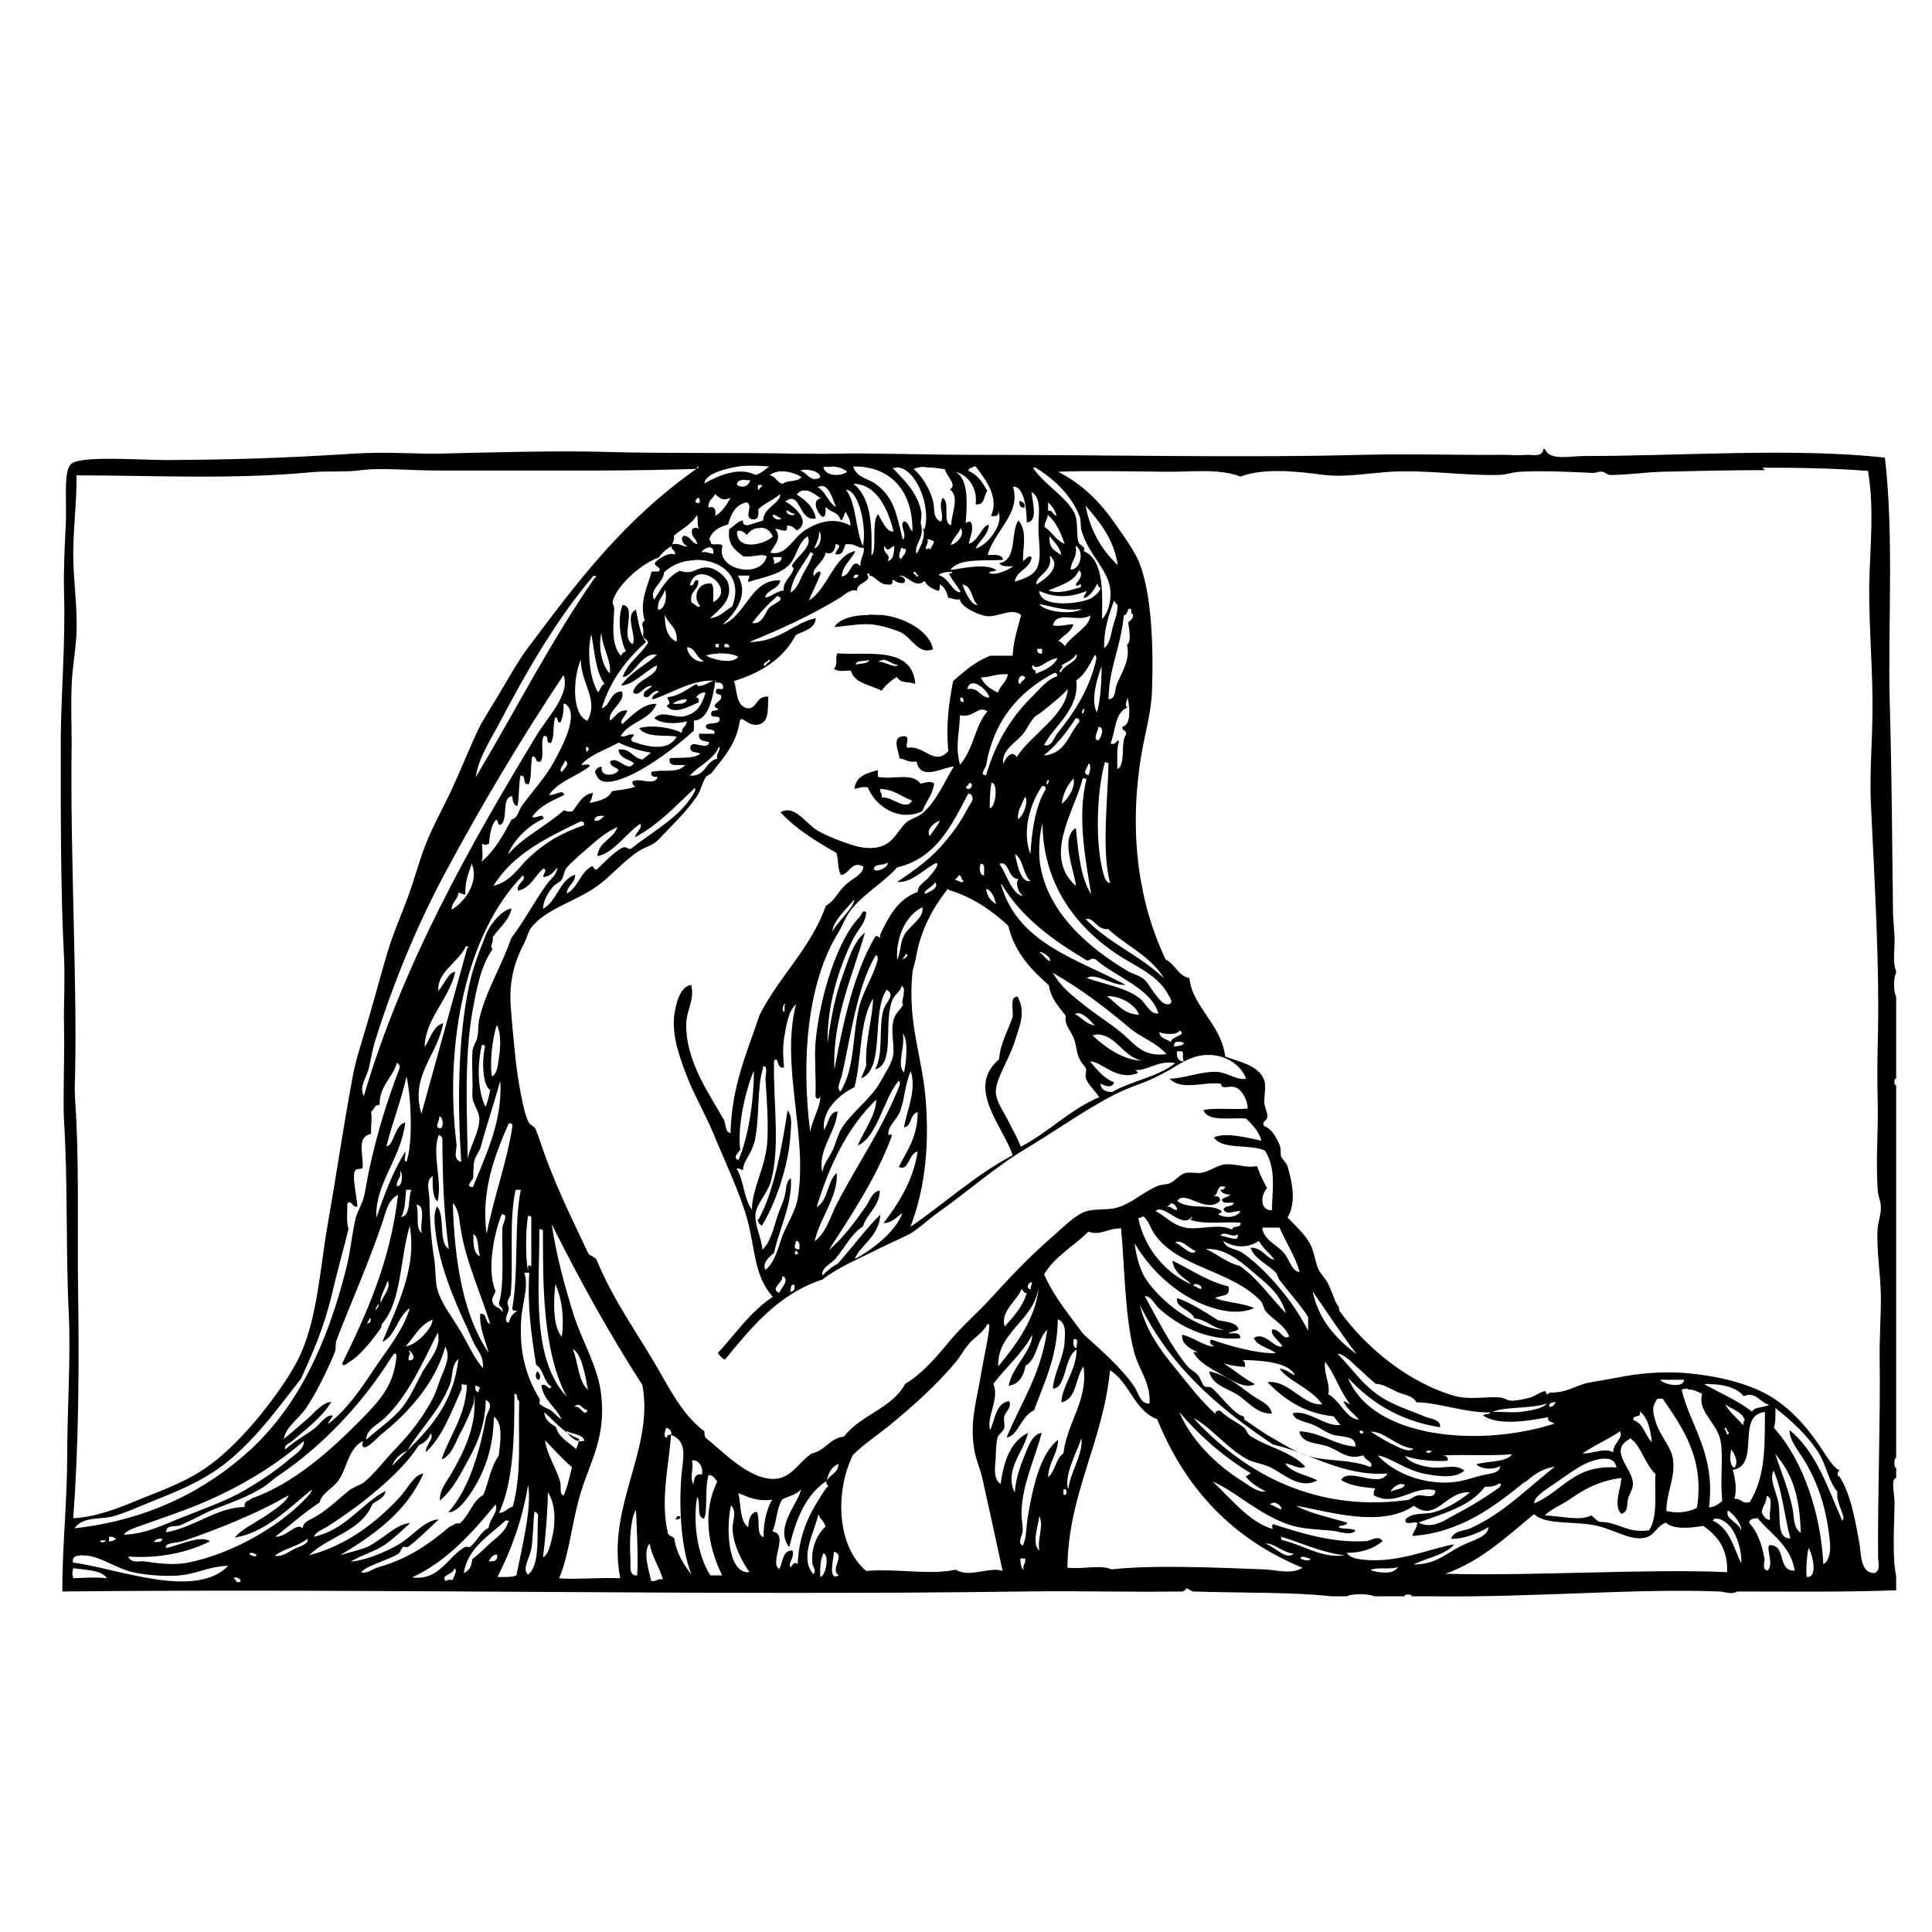 <?xml version="1.0" encoding="UTF-8" standalone="no"?>
<!-- Created with Inkscape (http://www.inkscape.org/) -->
<svg xmlns:dc="http://purl.org/dc/elements/1.1/" xmlns:cc="http://creativecommons.org/ns#" xmlns:rdf="http://www.w3.org/1999/02/22-rdf-syntax-ns#" xmlns:svg="http://www.w3.org/2000/svg" xmlns="http://www.w3.org/2000/svg" version="1.1" width="100%" height="100%" viewBox="0 0 48 48">
<defs/>
<path d="m 38.35,11.14 c -0.03,0.24 -0.28,0.15 -0.42,0.16 -0.20,0.02 -0.44,-0.00 -0.63,0 -1.05,0.01 -2.21,-0.03 -3.48,0 -2.85,0.08 -6.34,0 -9.60,0 -1.26,0 -2.62,-0.05 -3.39,-0.03 -0.38,0.01 -0.74,0.00 -1.10,0 -1.53,-0.03 -3.11,0.00 -4.58,-0.04 -1.35,-0.04 -2.90,0.01 -4.24,0.04 -0.59,0.01 -1.32,-0.05 -2.12,0 -1.73,0.11 -2.93,0.15 -4.67,0.16 -0.59,0.00 -2.04,-0.11 -2.33,0.08 -0.23,0.15 -0.12,0.87 -0.16,1.61 -0.03,0.57 -0.05,1.15 -0.04,1.57 0.04,1.25 -0.07,2.50 -0.08,3.61 -0.00,1.57 -0.01,3.79 0.08,5.47 0.03,0.62 -0.01,1.19 0,1.65 0.02,0.84 -0.03,1.86 0,2.42 0.10,1.58 0.04,3.18 0.12,4.83 0.05,1.11 -0.04,2.31 -0.04,3.48 -0.00,1.18 -0.13,2.36 -0.12,3.39 7.82,-0.08 16.08,0.11 23.91,0 1.31,-0.02 2.61,0.02 3.90,0 0.08,-0.00 0.12,-0.08 0.12,-0.08 0.03,-0.00 0.12,0.08 0.17,0.08 1.16,0.04 2.46,0.01 3.43,0.12 l 0.38,0 c 0.12,-0.07 0.55,-0.07 0.68,0 l 0.76,0 c -0.03,-0.06 0.20,-0.06 0.17,0 l 0.54,0 c 2.51,0.03 5.03,-0.20 7.09,-0.12 0.15,0.00 0.32,0.09 0.46,0 1.45,-0.00 2.58,0.02 3.95,-0.03 l 0,-0.34 c -0.10,-0.50 -0.05,-1.23 -0.04,-1.82 0.00,-0.24 -0.10,-0.61 0.04,-0.63 l 0,-0.25 c -0.06,0.00 -0.06,-0.26 0,-0.25 l 0,-9.26 c -0.06,0.03 -0.06,-0.19 0,-0.16 l 0,-2.04 c -0.07,-0.10 -0.07,-0.49 0,-0.59 l 0,-0.03 c -0.09,-0.24 -0.04,-0.50 -0.04,-0.76 0.00,-0.26 -0.04,-0.53 -0.04,-0.80 -0.02,-1.69 -0.03,-3.38 -0.08,-5.14 -0.05,-1.85 0.11,-4.11 -0.12,-6.07 -2.24,-0.25 -5.07,-0.04 -7.47,-0.04 -0.37,0 -0.84,0.12 -0.97,-0.16 z m -19.61,0.43 c 0.13,7.96e-4 0.26,0.01 0.37,0.02 -0.10,0.07 -0.19,0.17 -0.34,0.21 -0.42,-0.22 -0.97,0.04 -1.27,0.21 0.02,-0.23 0.48,-0.36 0.84,-0.42 0.13,-0.02 0.26,-0.02 0.39,-0.02 z m 1.91,0.02 c 0.17,0.00 0.30,0.05 0.40,0.13 -0.16,0.13 -0.57,0.11 -0.59,-0.12 0.06,-0.00 0.13,-0.00 0.18,-0.00 z m -3.32,0.00 c 0.04,0.00 0.02,0.04 0,0.04 -1.85,1.30 -2.98,2.82 -4.24,4.50 -0.23,0.31 -0.52,0.83 -0.76,1.23 -0.09,0.15 -0.27,0.44 -0.38,0.63 -0.23,0.45 -0.44,1.00 -0.68,1.52 -0.19,0.43 -0.43,0.85 -0.63,1.31 -0.19,0.44 -0.32,0.96 -0.51,1.48 -0.13,0.35 -0.28,0.70 -0.42,1.10 -0.18,0.54 -0.36,1.26 -0.55,1.90 -0.15,0.53 -0.34,1.06 -0.42,1.57 C 8.52,28.06 8.35,29.24 8.15,30.37 7.95,31.51 7.89,32.70 7.47,33.64 7.24,34.15 6.81,34.73 6.45,35.18 6.06,35.65 5.53,36.22 4.96,36.57 4.53,36.84 3.98,37.05 3.47,37.25 2.95,37.47 2.39,37.69 1.82,37.72 c 0.13,-1.77 0.15,-3.67 0.12,-5.69 -0.02,-1.37 0.02,-2.74 -0.04,-4.12 -0.01,-0.34 -0.05,-0.59 -0.04,-1.01 0.07,-2.28 -0.12,-5.58 -0.08,-8.41 0.00,-0.48 -0.02,-0.96 0,-1.44 0.01,-0.44 0.10,-0.87 0.12,-1.31 0.03,-0.68 -0.09,-1.39 -0.08,-2.07 0.01,-0.64 0.09,-1.25 0.08,-1.86 1.92,-0.00 3.87,0.11 5.86,-0.08 0.37,-0.03 0.81,0.00 1.14,-0.04 0.53,-0.08 1.25,0 1.99,0 1.34,0 2.67,0.00 3.99,0 0.82,-0.00 1.76,-0.02 2.42,-0.04 z m 3.86,0 c 0.91,-0.02 1.49,0.58 1.48,1.61 -0.09,-0.06 -0.08,-0.22 -0.21,-0.25 -0.13,0.10 0.10,0.34 -0.03,0.46 -0.16,-0.64 -0.21,-1.05 -0.68,-1.39 -0.18,-0.13 -0.46,-0.15 -0.55,-0.42 z m 2.99,0 c 0.01,-0.00 0.04,-0.00 0.06,0 0.22,0.29 0.60,0.75 0.38,1.23 0.11,0.01 0.21,0.01 0.17,-0.12 0.18,0.28 -0.24,0.84 -0.55,0.93 0.09,-0.21 0.30,-0.31 0.33,-0.59 -0.16,-0.01 -0.26,0.41 -0.50,0.47 0.02,-0.16 0.15,-0.38 0.04,-0.55 -0.06,-0.00 -0.10,0.01 -0.12,0.05 0.03,-0.38 0.10,-1.12 -0.25,-1.28 0.23,0.03 0.56,0.33 0.50,0.80 0.24,0.03 0.19,-0.22 0.29,-0.33 -0.11,-0.20 -0.24,-0.41 -0.47,-0.50 0.00,-0.05 0.04,-0.08 0.10,-0.08 z m -1.91,0.02 c 0.48,-0.00 0.87,0.97 0.70,1.54 -0.17,-0.09 -0.05,-0.28 -0.08,-0.42 -0.09,-0.52 -0.49,-0.86 -0.71,-1.10 0.03,-0.00 0.06,-0.01 0.09,-0.01 z m 0.72,0.00 c 0.17,-0.00 0.37,0.03 0.49,0.05 0.02,0.16 0.32,0.39 0.12,0.50 0.25,0.18 0.04,0.59 0.03,0.89 -0.23,-0.06 -0.01,-0.58 -0.21,-0.68 -0.12,0.24 0.05,0.41 -0.04,0.59 -0.23,-0.08 -0.14,-0.35 -0.21,-0.55 -0.08,-0.28 -0.27,-0.59 -0.47,-0.76 0.06,-0.03 0.16,-0.05 0.27,-0.05 z m 2.66,0.01 0.08,0 c 0.35,0.21 0.88,0.63 1.10,1.23 0.03,0.10 0.01,0.23 0.04,0.33 0.17,0.61 0.69,0.98 0.72,1.52 0.01,0.21 -0.04,0.51 -0.21,0.68 0.00,-0.53 0.08,-1.47 -0.46,-1.69 0.08,-0.10 -0.10,-0.14 -0.12,-0.21 -0.08,-0.24 0.01,-0.51 -0.12,-0.76 -0.23,-0.41 -0.72,-0.67 -1.02,-1.10 z m 18.13,0 c 0.86,-9.29e-4 1.73,0.01 2.63,0.08 0.16,0.94 0.05,1.89 0.03,2.84 -0.01,1.09 0.10,2.18 0.08,3.26 -0.01,0.71 -0.07,1.41 -0.04,2.12 0.08,1.81 0.23,4.06 0.17,6.11 -0.01,0.45 -0.01,0.87 0,1.31 0.02,0.76 -0.05,1.45 0,2.20 0.01,0.22 0.08,0.27 0.08,0.47 -7.08e-4,0.17 -0.06,0.33 -0.08,0.50 -0.04,0.54 0.08,1.15 0.08,1.74 0.00,0.51 -0.04,1.02 -0.03,1.57 0.02,1.40 -0.05,3.24 -0.04,4.88 8.85e-4,0.09 0.07,0.31 -0.08,0.38 -0.36,0.02 -0.34,-0.47 -0.38,-0.71 -0.11,-0.62 -0.22,-1.25 -0.50,-1.69 -0.08,-0.00 -0.04,-0.13 0.01,-0.16 -0.11,0.00 -0.28,-0.26 -0.39,-0.43 -0.36,-0.56 -0.83,-1.14 -1.48,-1.48 -0.55,-0.28 -1.26,-0.44 -1.99,-0.50 -0.58,-0.04 -1.16,0.01 -1.69,0.12 -0.22,0.04 -0.45,0.08 -0.68,0.12 -0.32,0.06 -0.52,0.25 -0.97,0.25 -0.03,-3.54e-4 -0.04,0.05 -0.08,0.04 -0.00,-8.84e-4 -0.04,-0.08 -0.03,-0.08 -0.12,0.01 -0.27,0.13 -0.38,0.16 -0.14,0.04 -0.34,0.08 -0.46,0.08 -0.11,0.00 -0.18,-0.07 -0.29,-0.08 -0.34,-0.03 -0.71,0.06 -1.10,-0.03 -1.15,-0.32 -2.22,-1.19 -2.89,-2.12 -0.02,-0.03 -0.00,-0.09 -0.03,-0.12 -0.09,-0.10 -0.14,-0.33 -0.25,-0.55 -0.06,-0.13 -0.19,-0.24 -0.25,-0.38 -0.08,-0.19 -0.10,-0.43 -0.21,-0.63 -0.13,-0.24 -0.36,-0.44 -0.55,-0.64 0.21,-0.37 0.13,-0.81 0,-1.27 -0.02,-0.09 -0.12,-0.15 -0.16,-0.25 -0.03,-0.09 0.01,-0.16 -0.04,-0.29 -0.09,-0.20 -0.20,-0.40 -0.38,-0.46 -0.08,-0.12 0.07,-0.12 0.08,-0.25 0.00,-0.09 -0.07,-0.22 -0.08,-0.34 -0.00,-0.20 0.05,-0.39 0,-0.55 -0.13,-0.37 -0.60,-0.45 -0.97,-0.59 -0.10,-0.81 -0.82,-1.24 -0.89,-1.95 -0.29,-0.06 -0.35,-0.35 -0.59,-0.46 -0.65,-1.37 -0.91,-3.04 -0.63,-4.92 0.08,-0.58 0.27,-1.17 0.29,-1.74 0.04,-1.07 0.00,-2.48 -0.34,-3.26 -0.12,-0.27 -0.38,-0.63 -0.59,-0.93 -0.38,-0.54 -0.79,-0.95 -1.40,-1.27 0.75,-0.03 1.72,-0.01 2.63,0 0.68,0.01 1.36,-0.09 1.90,0.12 0.58,-0.22 1.42,-0.13 2.08,-0.04 0.51,0.06 1.07,-0.04 1.65,-0.08 0.88,-0.05 1.84,0.10 2.67,0.08 0.18,-0.00 0.36,-0.07 0.55,-0.08 0.59,-0.03 1.16,4.87e-4 1.82,0.03 0.05,0.00 0.13,-0.04 0.21,-0.03 0.08,0.00 0.12,0.08 0.21,0.08 0.43,-0.00 0.87,-0.07 1.31,-0.08 0.83,-0.02 1.68,-0.04 2.54,-0.04 z m -23.78,0.05 c 0.15,-0.00 0.37,0.05 0.38,0.19 -0.24,0.14 -0.32,-0.11 -0.50,-0.17 0.03,-0.01 0.07,-0.02 0.12,-0.02 z m -0.59,0.04 c 0.17,-0.00 0.36,0.05 0.50,0.14 -0.07,0.13 -0.34,0.07 -0.46,0.17 -0.15,-0.02 -0.17,-0.19 -0.33,-0.21 0.08,-0.07 0.19,-0.10 0.29,-0.10 z m -0.89,0.22 c 0.03,3.09e-4 0.08,0.00 0.12,0.00 -0.04,0.14 -0.17,0.21 -0.33,0.12 0.00,-0.11 0.09,-0.13 0.21,-0.13 z m 2.67,0.09 c 0.57,-0.01 0.87,0.61 1.01,1.18 -0.15,0.05 -0.29,-0.26 -0.38,-0.42 -0.18,0.13 -0.02,0.95 -0.17,1.01 0.02,-0.70 -0.00,-1.44 -0.46,-1.78 z m -2.37,0.03 0.12,0 c -0.01,0.05 -0.07,0.06 -0.08,0.12 -0.04,-0.00 -0.03,-0.07 -0.03,-0.12 z m 1.58,0.02 c 0.21,-0.00 0.29,0.34 0.37,0.53 -0.20,-0.12 -0.25,-0.39 -0.46,-0.50 0.03,-0.01 0.06,-0.02 0.09,-0.02 z m 4.78,0.02 c 0.27,3.54e-4 0.33,0.58 0.33,0.89 0.30,-0.02 0.13,-0.54 0.12,-0.76 0.27,0.18 0.16,0.58 0.17,0.93 0.00,0.32 0.09,0.70 -0.04,0.97 -0.09,0.18 -0.31,0.26 -0.55,0.33 0.05,-0.28 0.36,-0.30 0.42,-0.59 -0.04,-0.11 -0.16,0.05 -0.21,0.08 -0.03,-0.24 0.13,-0.74 -0.12,-1.01 -0.20,0.30 -0.02,0.99 -0.47,1.06 0.04,0.09 0.19,0.08 0.34,0.08 -0.13,0.10 -0.43,0.23 -0.59,0.17 0.00,-0.07 0.14,-0.02 0.17,-0.08 -0.28,-0.19 -0.96,-0.01 -1.14,0 0.22,-0.30 0.82,-0.22 1.31,-0.25 -0.02,-0.14 -0.20,-0.13 -0.38,-0.12 0.15,-0.59 0.83,-1.02 0.63,-1.69 z m -4.16,0.08 c 0.31,-0.00 0.52,0.91 0.42,1.40 -0.19,-0.41 -0.16,-1.06 -0.42,-1.40 z m -1.05,0.02 c 0.14,-0.03 0.30,0.11 0.42,0.19 -0.24,0.05 -0.07,0.39 0.04,0.46 0.10,-0.00 0.08,-0.14 0.08,-0.25 0.15,0.17 0.30,0.10 0.38,0.34 0.07,-0.03 0.07,-0.15 0.12,-0.21 0.05,0.09 0.12,0.19 0.12,0.34 -0.40,-0.22 -0.80,-0.10 -1.14,0.12 -0.30,0.20 -0.47,0.65 -0.85,0.55 0.09,-0.19 0.30,-0.34 0.12,-0.59 0.11,-0.01 0.33,0.15 0.29,-0.08 0.14,-0.01 0.18,0.07 0.25,0.12 0.37,-0.22 -0.06,-0.60 -0.29,-0.72 0.39,-0.30 0.32,0.51 0.76,0.42 -0.06,-0.29 -0.25,-0.45 -0.47,-0.59 0.03,-0.06 0.08,-0.09 0.13,-0.10 z m -0.59,0.06 c 0.05,0.25 -0.41,0.34 -0.42,0.68 -0.12,0.04 -0.25,0.08 -0.38,0.12 -0.09,0.00 -0.13,-0.03 -0.12,-0.12 -0.15,0.02 -0.21,0.15 -0.34,0.21 -0.06,0.40 0.15,0.52 0.34,0.68 0.23,0.04 0.45,-0.08 0.59,0 -0.14,0.58 -1.28,0.34 -1.10,-0.25 -0.02,-0.10 -0.26,0.00 -0.29,-0.08 0.00,-0.04 -0.01,-0.07 -0.04,-0.08 0.06,-0.21 0.24,-0.32 0.47,-0.38 0.07,-0.26 0.18,-0.49 0.46,-0.55 0.18,0.08 -0.07,0.35 0.12,0.42 0.18,0.03 0.18,-0.10 0.17,-0.25 0.16,-0.15 0.38,-0.23 0.55,-0.38 z m -1.61,0.03 c 0.09,0.08 0.20,0.19 0.38,0.08 -0.09,0.18 -0.20,0.35 -0.38,0.46 0.02,-0.14 0.00,-0.26 -0.17,-0.21 -0.01,-0.18 0.11,-0.22 0.17,-0.34 z m -0.42,0.08 c 0.16,0.21 -0.22,0.16 0,0 z m 7.98,0.08 c -0.01,0.11 0.01,0.18 0.12,0.17 0.03,-0.13 -0.06,-0.13 -0.12,-0.17 z m 0.71,0.04 c 0.09,0.09 0.17,0.18 0.21,0.33 -0.10,-0.01 -0.08,-0.14 -0.21,-0.12 l 0,-0.21 z m 0.93,0.08 c 0.35,0.41 0.70,0.82 0.80,1.48 -0.39,-0.37 -0.68,-0.84 -0.80,-1.48 z m -7.43,0.12 c 0.08,0.01 0.11,0.09 0.21,0.08 -0.03,0.09 -0.24,0.01 -0.21,-0.08 z m -2.25,0.08 c 0.08,0.06 0.01,0.29 0.08,0.38 -0.06,-0.04 -0.10,-0.04 -0.17,0 -0.05,0.22 0.11,0.22 0.12,0.38 -0.14,-0.03 -0.16,-0.20 -0.33,-0.21 -0.11,0.06 -2.22e-4,0.24 0.08,0.25 -0.04,0.07 -0.20,-0.10 -0.38,-0.03 -0.04,0.15 0.10,0.12 0.08,0.25 -0.16,-0.09 -0.49,0.16 -0.50,0.21 -0.02,0.09 0.22,0.12 0.08,0.21 l -0.16,0 c -0.09,0.35 -0.32,0.76 -0.17,1.22 -0.13,0.07 -0.01,0.15 -0.04,0.34 -0.02,0.13 0.11,0.10 0.12,0.21 -0.18,0.30 -0.50,0.48 -0.63,0.85 0.27,-5.31e-4 0.48,-0.64 0.85,-0.55 -0.28,0.26 -0.66,0.43 -0.89,0.76 0.29,-0.00 0.60,-0.36 0.89,-0.50 0.03,0.28 -0.54,0.34 -0.59,0.68 0.16,0.12 0.26,-0.19 0.47,-0.17 -0.06,0.09 -0.21,0.09 -0.21,0.25 0.14,0.13 0.19,-0.16 0.38,-0.12 -0.04,0.08 -0.18,0.07 -0.16,0.21 0.49,-0.16 0.97,-0.49 1.52,-0.47 -0.09,0.03 -0.42,0.23 -0.42,0.08 -0.23,0.12 -0.41,0.29 -0.71,0.33 -0.07,0.03 0.13,0.15 -0.04,0.21 0.17,0.26 0.60,0.00 0.80,-0.08 0.01,-0.08 -0.00,-0.13 -0.08,-0.12 0.07,-0.05 0.11,-0.14 0.25,-0.12 -0.10,0.32 -0.22,0.52 -0.55,0.59 -0.22,0.04 -0.54,-0.16 -0.72,0.04 0.14,0.15 0.57,0.15 0.80,0.08 1.77e-4,0.14 -0.13,0.14 -0.12,0.29 -0.23,-0.13 -0.74,-0.21 -1.06,-0.12 0.18,0.25 0.64,0.16 0.93,0.21 -0.19,0.37 -0.70,0.27 -1.10,0.12 -0.08,-0.08 0.02,-0.08 0.04,-0.17 -0.15,-0.03 -0.17,0.07 -0.33,0.04 0.20,-0.36 0.73,-0.39 0.89,-0.80 -0.32,-0.03 -0.62,0.30 -0.85,0.50 -0.09,-0.08 0.11,-0.22 0.12,-0.34 -0.24,-0.01 -0.28,0.16 -0.42,0.25 -0.09,-0.23 0.40,-0.46 0.29,-0.72 -0.30,0.00 -0.27,0.34 -0.50,0.42 0.21,-0.70 0.62,-1.22 1.10,-1.65 -0.15,-0.19 -0.19,-0.51 -0.25,-0.80 -0.30,0.13 0.03,0.65 -0.08,0.85 -0.33,-0.15 0.12,-0.93 -0.25,-0.97 -0.14,0.32 -0.06,0.88 0.08,1.15 -0.06,0.02 -0.10,0.06 -0.12,0.12 -0.27,-0.30 -0.18,-0.83 -0.17,-1.18 0.00,-0.07 -0.05,-0.13 -0.04,-0.17 0.09,-0.40 0.73,-0.96 1.15,-1.10 0.08,-0.12 0.20,-0.22 0.33,-0.29 -8.85e-4,-0.09 0.07,-0.12 0.04,-0.25 0.20,-0.17 0.46,-0.29 0.59,-0.54 z m 1.91,0.03 c 0.10,-0.00 0.12,0.07 0.21,0.08 -0.03,0.09 -0.23,0.01 -0.21,-0.08 z m 6.83,0 c 0.20,0.17 0.32,0.43 0.42,0.72 -0.22,-0.08 -0.31,-0.30 -0.50,-0.42 0.00,-0.12 0.07,-0.17 0.08,-0.29 z m -3.14,0.29 c 0.16,0.13 -0.02,0.54 -0.12,0.68 -0.07,-0.23 0.19,-0.38 0.12,-0.68 z m -3.99,0.03 c 0.12,0.00 0.24,0.07 0.30,0.22 -0.19,0.19 -0.89,0.38 -0.89,-0.12 0.07,-0.07 0.19,0.02 0.25,0.08 0.08,-0.12 0.20,-0.18 0.33,-0.17 z m 4.97,0.01 c 0.11,0.17 -0.09,0.38 -0.25,0.42 0.05,-0.16 0.18,-0.26 0.25,-0.42 z m -3.52,0.08 c 0.10,0.12 0.01,0.41 -0.12,0.42 0.05,-0.12 0.13,-0.23 0.12,-0.42 z m -0.29,0.12 c 0.15,0.25 -0.26,0.50 -0.38,0.72 -0.02,0.04 0.04,0.07 0.04,0.08 -0.05,0.21 -0.27,0.32 -0.25,0.55 -0.17,0.01 -0.38,0.20 -0.46,0.17 0.05,-0.20 0.33,-0.19 0.38,-0.42 -0.73,-0.05 -0.84,0.87 -1.44,1.10 0.29,-0.26 0.68,-0.73 0.38,-1.22 l 0.29,0 c 0.00,0.07 -0.04,0.08 -0.03,0.16 0.29,-0.10 0.77,-0.17 1.01,-0.42 0.20,-0.20 0.21,-0.55 0.47,-0.72 z m 6.02,0 c 0.10,0.14 0.25,0.26 0.29,0.47 -0.15,-0.10 -0.33,-0.17 -0.29,-0.47 z m -3.05,0.08 c 0.08,-0.01 0.11,0.03 0.17,0.04 0.00,0.10 -0.07,0.13 -0.08,0.21 -0.03,-0.02 -0.07,-0.05 -0.08,0 -0.11,-0.03 0.05,-0.13 0,-0.25 z m -1.92,0.12 c 0.15,-0.00 0.19,0.10 0.35,0.09 0.02,0.20 -0.10,0.25 -0.08,0.46 -0.23,-0.25 -0.23,0.25 -0.47,0.25 0.03,-0.29 0.24,-0.40 0.34,-0.63 -0.52,0.10 -0.68,0.93 -1.15,1.23 0.08,-0.23 0.21,-0.43 0.29,-0.68 -0.03,-0.11 -0.15,0.03 -0.17,0.08 -0.08,-0.20 0.26,-0.35 0.29,-0.59 0.14,0.06 0.24,-0.03 0.25,-0.21 0.21,0.02 -0.02,0.16 0,0.25 0.20,0.03 0.19,-0.14 0.25,-0.25 0.02,-0.00 0.05,-0.00 0.07,-0.00 z m 0.86,0.04 c 0.10,0.18 0.11,0.06 0.25,0 -0.01,0.16 -0.01,0.35 -0.17,0.38 0.11,-0.18 -0.12,-0.15 -0.08,-0.38 z m 4.75,0 c 0.23,0.11 0.13,0.60 -0.12,0.59 0.01,-0.22 0.18,-0.30 0.12,-0.59 z m -4.33,0.04 c 0.03,0.02 0.06,0.04 0.12,0.04 0.00,0.12 -0.08,0.16 -0.12,0.25 -0.11,-0.05 1.77e-4,-0.22 0,-0.29 z m -4.78,0.00 c 0.07,-0.01 0.13,0.03 0.11,0.16 -0.09,-0.01 -0.16,-0.06 -0.29,-0.04 0.02,-0.05 0.11,-0.11 0.18,-0.12 z m 2.53,0.12 c 0.04,0.01 0.10,0.07 0.04,0.08 -0.05,0.17 -0.17,0.34 -0.25,0.50 -0.07,0.14 -0.13,0.34 -0.29,0.42 0.06,-0.44 0.33,-0.68 0.50,-1.01 z m 5.94,0.08 c 0.32,0.28 -0.11,0.59 -0.33,0.72 -0.04,-0.22 0.43,-0.30 0.33,-0.72 z m -6.87,0.04 0.21,0 c 0.00,0.13 -0.10,0.14 -0.21,0.17 0.07,-0.08 -0.00,-0.05 0,-0.17 z m -1.95,0.07 c 0.62,-0.02 1.23,0.40 0.93,1.16 -0.18,0.10 -0.29,0.26 -0.55,0.29 0.25,-0.23 0.55,-0.45 0.46,-0.84 -0.03,-0.16 -0.28,-0.39 -0.50,-0.42 -0.30,-0.03 -0.37,0.20 -0.71,0.08 -0.30,0.14 -0.46,0.44 -0.64,0.72 -0.13,-0.27 0.23,-0.41 0.25,-0.68 0.19,-0.19 0.48,-0.30 0.76,-0.30 z m 9.55,0.26 c 0.13,0.11 -0.03,0.27 -0.08,0.34 0.01,0.14 0.16,-0.11 0.12,0.08 -0.24,0.06 -0.52,0.18 -0.80,0.08 0.29,-0.13 0.64,-0.21 0.76,-0.51 z m -4.09,0.03 c 0.03,-0.00 0.06,0.09 0.09,0.09 -0.02,0.12 -0.06,-0.06 -0.12,-0.03 0.01,-0.03 0.01,-0.05 0.02,-0.05 z m 0.84,0.01 c 0.03,-0.00 0.06,-0.00 0.10,0 -0.00,0.04 -0.04,0.03 -0.08,0.04 0.07,0.17 0.20,0.29 0.29,0.46 -0.19,0.04 -0.30,-0.37 -0.55,-0.42 0.05,-0.05 0.13,-0.07 0.23,-0.08 z m -6.18,0.06 c 0.33,-0.05 0.81,0.43 0.34,0.69 -0.01,-0.15 0.03,-0.37 -0.04,-0.46 -0.33,-0.05 -0.49,0.32 -0.29,0.55 -0.03,0.09 -0.15,-0.07 -0.21,-0.08 -0.06,-0.30 0.18,-0.29 0.17,-0.55 -0.15,-0.04 -0.06,0.15 -0.21,0.12 0.04,-0.17 0.13,-0.25 0.24,-0.27 z m 3.95,0.01 c -0.01,0.05 -0.05,0.09 -0.12,0.08 -0.01,-0.09 0.06,-0.08 0.12,-0.08 z m 0.27,0.02 c 0.13,0.00 0.25,0.23 0.44,0.22 0.11,0.02 0.15,-0.01 0.13,-0.12 0.09,0.03 0.14,0.11 0.29,0.08 0.07,-0.07 -0.01,-0.16 -0.12,-0.17 0.17,-0.07 0.40,0.35 0.63,0.12 0.06,0.13 0.19,0.20 0.34,0.25 0.05,-0.01 0.03,-0.10 0.04,-0.16 0.12,0.06 0.17,0.19 0.21,0.33 0.09,0.01 0.16,0.06 0.29,0.04 0.00,0.16 0.42,0.39 0.68,0.42 0.28,0.02 0.61,-0.22 0.84,-0.03 -0.08,0.32 -0.19,0.61 -0.21,1.01 l -0.55,0 c -0.38,0.14 -0.65,0.39 -0.93,0.63 -0.11,0.58 -0.18,1.08 -0.12,1.74 -0.35,0.39 -0.60,-0.16 -1.01,-0.08 -0.08,-0.05 0.08,-0.27 -0.08,-0.29 -0.33,0.00 -0.15,0.35 -0.12,0.55 0.14,0.02 0.21,0.11 0.42,0.08 0.11,0.48 0.58,0.17 0.93,0.12 -0.26,0.42 -0.43,0.87 -0.80,1.18 -0.10,0.08 -0.27,0.12 -0.38,0.21 -0.28,0.25 -0.35,0.71 -1.06,0.63 -0.26,-0.03 -0.87,-0.26 -1.14,-0.42 -0.31,-0.18 -0.57,-0.66 -0.93,-0.46 0.38,0.41 0.88,0.72 1.39,1.01 0.06,0.16 0.02,0.42 0.12,0.55 0.21,-0.03 0.26,-0.37 0.55,-0.21 -0.00,0.20 -0.29,0.30 -0.46,0.47 -0.17,0.16 -0.27,0.40 -0.47,0.50 -0.38,1.07 -1.16,1.75 -1.65,2.72 -0.30,0.91 -0.69,1.74 -0.72,2.93 -0.14,-0.02 -0.11,-0.23 -0.17,-0.34 -0.35,-0.62 -0.95,-1.45 -0.93,-2.37 0.00,-0.33 0.22,-0.62 0.12,-0.97 -0.28,0.04 -0.38,0.48 -0.42,0.76 -0.05,0.50 0.11,0.97 0.29,1.44 0.18,0.49 0.45,0.94 0.68,1.48 0.24,0.60 0.66,1.46 0.85,2.16 0.20,0.74 0.16,1.38 0.63,1.91 -0.55,0.36 -0.92,0.91 -1.36,1.39 0.03,0.07 0.09,0.13 0.17,0.17 0.66,-0.80 1.31,-1.62 2.42,-1.99 0.42,-0.32 0.88,-0.50 1.39,-0.76 0.22,-0.11 0.45,-0.21 0.72,-0.34 0.26,-0.13 0.50,-0.38 0.80,-0.59 0.68,-0.48 1.39,-1.11 2.16,-1.57 0.67,-0.40 1.27,-0.83 1.99,-1.23 0.31,-0.17 0.50,-0.25 0.85,-0.38 0.21,-0.07 0.44,-0.19 0.63,-0.29 0.27,-0.14 0.61,-0.43 1.06,-0.42 0.40,0.00 0.79,0.22 0.93,0.59 -0.23,0.05 -0.44,-0.15 -0.72,-0.17 -0.38,-0.02 -0.80,0.16 -1.18,0.17 0.29,0.30 0.82,0.08 1.23,0.12 0.09,0.00 0.03,0.06 0.08,0.08 0.11,0.04 0.23,-0.05 0.38,0.04 0.13,0.09 0.24,0.29 0.25,0.50 -0.29,0.04 -0.82,-0.03 -1.10,0.04 0.11,0.30 0.66,0.18 1.06,0.21 0.15,0.15 0.31,0.30 0.38,0.55 -0.33,-0.07 -0.91,-0.22 -1.18,-0.08 0.21,0.32 0.91,0.15 1.27,0.33 0.28,0.45 0.18,0.96 0.17,1.48 -0.32,-3.54e-4 -0.27,-0.40 -0.12,-0.55 -0.09,-0.17 -0.18,-0.34 -0.25,-0.55 -0.27,0.06 -0.55,-0.07 -0.80,-0.04 -0.17,0.01 -0.39,0.18 -0.59,0.21 -0.14,0.01 -0.28,-0.02 -0.38,0 -0.16,0.04 -0.24,0.18 -0.38,0.25 -0.10,0.05 -0.23,0.03 -0.33,0.08 -0.40,0.17 -0.64,0.45 -1.06,0.55 -0.19,0.04 -0.53,0.01 -0.72,0.08 -0.23,0.07 -0.55,0.38 -0.84,0.64 -0.55,0.48 -0.99,0.94 -1.48,1.48 -0.38,0.42 -0.75,0.72 -1.10,1.15 -0.28,0.34 -0.66,0.78 -1.06,1.01 -0.32,0.61 -1.11,0.77 -1.52,1.31 -0.36,0.04 -0.46,0.35 -0.80,0.42 -0.32,0.21 -0.49,0.59 -0.89,0.63 -0.65,0.06 -1.36,-0.72 -1.74,-1.01 -0.03,-0.03 -0.04,-0.09 -0.04,-0.17 -0.59,-0.44 -0.91,-1.16 -1.31,-1.82 -0.47,-0.78 -0.98,-1.51 -1.36,-2.42 -0.03,-0.09 -0.14,-0.10 -0.21,-0.17 -0.45,-0.96 -0.86,-1.76 -1.23,-2.88 -0.02,-0.06 -0.05,-0.14 -0.08,-0.21 -0.04,-0.09 -0.12,-0.09 -0.17,-0.17 -0.14,-0.22 -0.29,-1.19 -0.33,-1.57 -0.04,-0.40 -0.09,-0.88 -0.12,-1.31 -0.05,-0.66 0.11,-1.15 0.33,-1.57 0.07,-0.14 0.11,-0.31 0.17,-0.38 0.35,-0.47 1.08,-0.65 1.61,-1.02 0.35,-0.24 0.66,-0.62 1.06,-0.89 0.16,-0.11 0.36,-0.14 0.50,-0.29 0.30,-0.32 0.70,-0.69 0.97,-1.10 0.08,-0.13 0.12,-0.32 0.21,-0.46 0.02,-0.03 0.13,-0.07 0.16,-0.12 0.26,-0.35 0.59,-0.67 0.68,-1.27 0.05,-0.16 0.22,0.18 0.50,0.08 0.23,-0.08 0.19,-0.36 0.21,-0.68 -0.29,-0.03 -0.26,0.24 -0.47,0.29 -0.33,-0.01 -0.30,-0.40 -0.38,-0.68 0.67,-0.21 1.22,-0.55 1.53,-1.14 0.19,-0.11 0.47,-0.14 0.50,-0.42 -0.49,0.08 -0.92,0.60 -1.65,0.59 0.78,-0.32 1.53,-0.66 2.25,-1.10 0.12,-0.07 0.26,-0.23 0.42,-0.17 -0.02,-0.22 0.40,-0.21 0.25,-0.42 0.01,-0.01 0.04,-0.01 0.06,-0.01 z m -6.85,0.01 c 0.07,-0.01 0.08,0.04 0.03,0.04 -1.08,1.55 -1.97,3.30 -2.96,4.96 0.07,-0.49 0.36,-0.91 0.59,-1.35 0.66,-1.26 1.42,-2.58 2.33,-3.65 z m 9.16,0.21 c 0.25,0.04 0.22,0.37 0.38,0.51 -0.15,0.02 -0.31,-0.31 -0.38,-0.51 z m 3.35,0 c 0.04,0.01 0.02,0.08 0.08,0.08 -0.01,0.11 -0.11,0.17 -0.21,0.25 -0.14,0.12 -1.29,0.31 -1.31,-0.17 0.38,0.18 0.79,0.17 1.18,0 -0.02,0.06 -0.06,0.10 -0.08,0.17 0.09,0.03 0.28,-0.19 0.33,-0.34 z m -10.74,0.13 c 0.06,0.12 0.02,0.50 -0.17,0.50 -0.03,-0.26 0.13,-0.32 0.17,-0.50 z m 2.80,0.16 c 0.22,0.09 -0.10,0.18 -0.21,0.29 -0.09,0.09 -0.16,0.42 -0.42,0.38 0.18,-0.25 0.39,-0.47 0.63,-0.68 z m 8.36,0.12 c 0.04,0.01 0.02,0.08 0.08,0.08 0.02,0.22 -0.07,0.40 -0.12,0.59 -0.04,0.16 -0.06,0.40 -0.21,0.50 0.00,-0.47 0.10,-0.77 0.25,-1.18 z m -1.86,0.08 c 0.33,0.05 0.60,0.18 1.06,0.12 -0.23,0.15 -0.92,0.08 -1.06,-0.12 z m 2.25,0.11 c 0.07,-0.00 -0.00,0.15 0.08,0.14 0.01,0.12 -0.07,0.14 -0.12,0.21 0.03,0.20 0.08,0.48 -0.03,0.55 0.09,0.36 -0.13,0.69 -0.25,0.97 -0.06,0.15 -0.02,0.38 -0.21,0.38 0.02,-0.82 0.30,-1.25 0.38,-2.08 0.08,-0.01 0.08,-0.10 0.12,-0.16 0.01,-0.00 0.03,-0.01 0.04,-0.01 z m -11.55,0.14 c 0.06,0.25 0.33,0.31 0.29,0.68 -0.22,-0.09 -0.30,-0.34 -0.29,-0.68 z m 5.06,0.02 c -0.35,0.00 -0.72,0.08 -0.85,0.30 0.37,-0.03 0.74,-0.12 1.10,-0.04 0.17,0.03 0.42,0.11 0.55,0.17 0.27,0.13 0.44,0.57 0.80,0.42 -0.08,-0.45 -0.72,-0.80 -1.27,-0.85 -0.10,-0.00 -0.21,-0.01 -0.33,-0.01 z m 5.51,0.01 c -0.01,0.28 -0.46,0.49 -0.63,0.76 -0.05,-0.04 -0.08,-0.11 -0.17,-0.12 0.12,-0.14 0.32,-0.22 0.38,-0.42 -0.18,0.00 -0.30,0.06 -0.51,0.03 0.08,-0.39 0.64,-0.06 0.93,-0.25 z M 14.94,15.72 c 0.02,0.36 0.26,0.71 0.21,1.01 -0.20,-0.19 -0.29,-0.66 -0.21,-1.01 z m -0.25,0.04 c 0.07,0.31 0.10,0.94 0.33,1.23 -0.09,0.03 -0.10,0.14 -0.16,0.21 -0.21,-0.33 -0.28,-1.02 -0.17,-1.44 z m 3.36,0.24 c 0.04,0.00 0.07,0.03 0.07,0.08 l -0.12,0 0,-0.08 c 0.02,-0.00 0.03,-0.00 0.05,-0.00 z m -0.27,0.00 0.08,0 0,0.08 -0.08,0 0,-0.08 z m -0.71,0.08 c 0.23,0.02 0.22,0.28 0.42,0.34 -0.15,0.07 -0.41,-0.12 -0.42,-0.34 z m 8.70,0.04 0.12,0 0,0.12 c -0.09,0.00 -0.13,-0.03 -0.12,-0.12 z m -7.93,0.11 c 0.19,-0.00 0.41,0.02 0.50,0.09 -0.15,0.20 -0.67,0.05 -0.80,-0.03 0.07,-0.03 0.18,-0.05 0.30,-0.05 z m 2.96,0.01 c -0.06,0.17 0.03,0.24 -0.08,0.38 0.15,0.08 0.18,0.04 0.42,0.04 0.09,0.33 0.49,0.35 0.76,0.50 0.10,-0.13 0.23,-0.25 0.38,-0.34 0.12,0.17 0.23,0.10 0.46,0.17 -0.08,-0.97 -1.24,-0.69 -1.95,-0.76 z m 5.94,0 c 0.08,0.19 -0.31,0.27 -0.38,0.46 -0.13,-0.00 0.13,-0.16 0,-0.16 0.13,-0.09 0.30,-0.14 0.38,-0.29 z m 0.46,0.04 c 0.04,0.00 0.03,0.05 0.04,0.08 -0.16,0.74 -0.54,1.33 -0.97,1.86 -0.09,0.11 -0.14,0.35 -0.33,0.29 0.26,-0.50 0.88,-0.88 0.80,-1.61 0.22,-0.14 0.33,-0.39 0.46,-0.63 z m -0.93,0.08 c -0.10,0.20 -0.32,0.29 -0.54,0.38 0.03,-0.13 -0.12,-0.07 -0.08,-0.21 0.03,-0.00 0.04,0.01 0.04,0.03 0.17,0.06 0.30,-0.17 0.59,-0.21 z m -4.33,0.03 c 0.12,0.00 0.24,0.13 0.38,0.13 -0.12,0.09 -0.33,-0.09 -0.50,-0.08 0.04,-0.03 0.08,-0.04 0.12,-0.04 z m -7.51,0.00 c -0.00,0.59 0.46,1.00 0.16,1.52 -0.41,-0.18 -0.34,-1.12 -0.16,-1.52 z m 4.67,0 c 0.11,0.03 -0.10,0.09 -0.08,0.16 -0.13,-0.06 0.07,-0.11 0.08,-0.16 z m 2.50,0 c -0.04,0.11 -0.21,0.09 -0.34,0.12 0.02,-0.13 0.24,-0.06 0.34,-0.12 z m 5.77,0.16 c 0.00,0.26 -0.02,0.85 -0.12,1.15 -0.16,-0.31 0.01,-0.85 0.12,-1.15 z m -1.18,0.17 c 0.07,-0.01 0.07,0.03 0.08,0.08 -0.24,0.07 -0.42,0.30 -0.59,0.47 -0.52,0.50 -0.94,1.15 -1.18,1.99 -0.19,-0.00 -0.00,-0.19 0,-0.25 0.19,-1.10 0.80,-1.82 1.69,-2.29 z m -1.24,0.03 c 0.03,-3.07e-4 0.06,0.00 0.09,0.00 -0.03,0.20 -0.19,0.28 -0.25,0.46 -0.17,-0.09 -0.34,-0.19 -0.42,-0.38 0.22,-0.00 0.35,-0.08 0.58,-0.08 z m -10.94,0.04 c 0.14,0.48 -0.38,0.99 -0.68,1.48 -1.66,2.74 -3.34,5.72 -4.29,8.96 -0.13,-0.22 0.07,-0.47 0.12,-0.68 0.06,-0.24 0.09,-0.48 0.17,-0.72 0.44,-1.40 1.01,-2.79 1.69,-4.07 0.93,-1.74 1.94,-3.43 2.97,-4.97 z m 11.38,0 c 0.02,-0.00 0.05,0.00 0.08,0.04 -0.01,0.08 -0.11,0.08 -0.12,0.17 -0.10,-0.05 -0.03,-0.20 0.04,-0.21 z m -7.60,0.17 c 0.09,-0.01 0.16,0.01 0.17,0.08 0.06,0.16 -0.18,0.01 -0.17,0.12 -0.03,0.13 0.14,0.05 0.13,0.16 -0.00,0.12 -0.31,0.20 -0.08,0.29 -0.01,0.08 -0.18,0.00 -0.17,0.12 -0.02,0.13 0.19,0.03 0.21,0.12 0.01,0.18 -0.26,0.08 -0.34,0.17 -0.03,0.17 0.24,0.04 0.21,0.21 l -0.38,0 c -0.03,0.19 0.13,0.17 0.25,0.21 -0.05,0.23 -0.43,-0.08 -0.47,0.12 -0.01,0.15 0.15,0.12 0.25,0.16 -0.15,0.15 -0.60,0.09 -0.76,0.12 -0.05,0.23 0.21,0.15 0.38,0.17 -0.19,0.22 -0.57,0.09 -0.84,0.17 -0.01,0.11 0.05,0.13 0.16,0.12 -0.08,0.25 -0.46,0.00 -0.63,0.12 -0.00,0.07 0.03,0.10 0.08,0.12 -0.16,0.07 -0.40,0.08 -0.59,0.12 -0.08,0.19 -0.32,0.24 -0.55,0.29 0.03,-0.07 0.07,-0.15 0.08,-0.25 -0.27,0.04 -0.36,0.28 -0.51,0.46 -0.09,0.01 -0.16,-0.00 -0.21,-0.03 -0.43,0.39 -1.00,0.65 -1.39,1.10 0.11,-0.31 0.48,-0.72 0.89,-0.89 -0.04,-0.16 -0.14,-0.00 -0.29,-0.04 0.17,-0.27 0.49,-0.40 0.80,-0.55 -0.04,-0.16 -0.22,0.02 -0.38,0 0.23,-0.34 0.69,-0.46 1.01,-0.71 0.00,-0.09 -0.14,-0.02 -0.21,-0.04 0.23,-0.26 0.61,-0.37 0.93,-0.55 0.23,0.11 0.50,0.20 0.80,0.25 -0.06,0.05 -0.13,0.12 -0.21,0.17 -0.24,-0.03 -0.28,-0.28 -0.59,-0.25 0.01,0.22 0.24,0.23 0.38,0.34 -0.15,0.26 -0.40,-0.20 -0.59,-0.04 -0.00,0.14 0.15,0.13 0.21,0.21 -0.05,0.14 -0.47,0.20 -0.42,-0.08 -0.10,-0.00 -0.13,0.06 -0.17,0.12 0.06,0.17 0.13,0.28 0.38,0.25 0.64,-0.08 1.65,-0.87 2.08,-1.27 l 0,-0.25 c 0.37,-0.00 0.47,-0.58 0.54,-1.02 z m 6.36,0.02 c 0.15,-0.03 0.40,0.20 0.43,0.35 -0.25,-5.3e-4 -0.24,-0.26 -0.55,-0.21 0.02,-0.08 0.06,-0.13 0.12,-0.14 z m 2.38,0.14 c -0.05,0.66 -0.93,1.14 -1.27,1.69 -0.11,-0.20 -0.29,0.03 -0.33,0.17 -0.07,-0.33 0.30,-0.52 0.50,-0.76 0.08,-0.10 0.16,-0.30 0.29,-0.42 0.03,-0.03 0.09,-0.06 0.12,-0.08 0.17,-0.14 0.49,-0.38 0.68,-0.59 z m -2.67,0.21 c 0.09,-0.01 0.07,0.06 0.08,0.12 -0.03,-0.00 -0.04,-0.03 -0.08,-0.03 l 0,-0.08 z m 4.15,0 c 0.06,0.18 0.10,0.70 -0.12,0.72 -0.03,0.13 0.12,0.07 0.08,0.21 -0.14,0.20 0.01,0.73 -0.21,0.85 0.00,-0.23 -0.02,-0.51 0.04,-0.68 -0.03,-0.11 -0.07,0.11 -0.21,0.04 0.13,-0.30 0.10,-0.77 0.42,-0.89 -0.08,-0.07 -0.01,-0.15 0,-0.25 z m -10.95,0.04 c -0.01,0.14 -0.19,0.11 -0.34,0.12 0.07,-0.08 0.20,-0.11 0.34,-0.12 z m -3.01,0.12 c 0.35,0.25 -0.07,1.04 -0.29,1.44 -0.21,0.39 -0.53,0.72 -0.80,1.10 -0.09,0.13 -0.09,0.29 -0.25,0.33 -0.21,0.39 -0.42,0.78 -0.76,1.06 0.07,-0.09 0.02,-0.30 0.03,-0.46 0.06,0.04 0.10,0.04 0.17,0 0.02,-0.23 0.05,-0.45 0.17,-0.59 0.08,0.00 0.02,0.14 0.12,0.12 0.20,-0.13 -0.00,-0.68 0.29,-0.71 -0.00,0.12 0.03,0.21 0.12,0.25 0.05,-0.12 0.03,-0.50 0.08,-0.76 0.16,-0.02 0.03,0.24 0.21,0.21 0.07,-0.17 0.04,-0.46 0.08,-0.68 0.14,-0.03 0.05,0.17 0.21,0.12 0.10,-0.13 -0.01,-0.49 0.08,-0.63 0.15,-0.04 0.03,0.19 0.17,0.17 0.11,-0.13 0.04,-0.47 0.12,-0.64 0.08,0.00 0.02,0.14 0.12,0.13 0.06,-0.11 0.09,-0.28 0.08,-0.47 z m 12.86,0.12 c 0.07,0.03 0.00,0.07 0,0.12 -0.07,-0.03 -0.00,-0.07 0,-0.12 z m -2.52,0.02 c 0.04,-0.00 0.09,0.00 0.14,0.05 -0.31,0.34 -0.33,0.92 -0.68,1.32 -0.12,-0.48 -0.02,-0.71 0,-1.23 0.26,0.06 0.39,-0.12 0.53,-0.14 z m 2.35,0.22 c 0.07,-0.01 0.07,0.03 0.08,0.08 -0.27,0.30 -0.34,0.80 -0.89,0.84 0.32,-0.25 0.57,-0.58 0.80,-0.93 z m 0.55,0.21 c 0.18,-0.00 0.05,0.30 0,0.33 -0.16,0.01 -0.00,-0.25 0,-0.33 z m -12.74,0.50 c 0.07,-0.01 0.07,0.03 0.08,0.08 -0.03,-0.00 -0.04,0.01 -0.04,0.04 -0.04,-0.00 -0.03,-0.07 -0.03,-0.12 z m 3.31,0 c 0.08,0.03 -0.08,0.16 -0.04,0.29 -0.30,0.06 -0.28,0.45 -0.68,0.42 0.22,-0.25 0.57,-0.38 0.72,-0.71 z m -3.82,0.33 c 0.14,0.10 -0.05,0.22 -0.08,0.29 -0.10,-0.06 0.07,-0.20 0.08,-0.29 z m 13.42,0.04 c 0.03,0.02 0.07,0.05 0.08,0 -0.01,0.88 -0.18,2.20 0.04,3.01 -0.14,-0.02 -0.17,-0.26 -0.21,-0.42 -0.15,-0.69 -0.12,-1.87 0.08,-2.58 z m -0.42,0.04 c 0.09,0.02 0.03,0.25 0,0.29 -0.18,-0.05 -0.01,-0.18 0,-0.29 z m -5.22,0.16 c -0.27,0.08 -0.56,0.14 -0.59,0.47 0.10,-0.02 0.19,-0.06 0.33,-0.04 0.21,0.52 0.82,0.86 1.36,0.59 0.08,-0.23 0.25,-0.40 0.29,-0.68 -0.08,-0.08 -0.24,-0.02 -0.34,0 -0.21,-0.29 -0.67,-0.09 -1.06,-0.17 l 0,-0.17 z m 5.13,0.21 c 0.02,0.00 0.04,0.01 0.04,0.04 -0.24,0.93 -0.00,2.08 0.12,2.84 -0.26,-0.41 -0.32,-1.03 -0.38,-1.65 -0.41,0.25 -0.02,1.10 0,1.44 -0.84,-0.74 -0.02,-1.88 0.17,-2.67 0.01,-0.00 0.02,-0.00 0.03,-0.00 z m -0.28,0.00 c 0.06,0.20 -0.13,0.51 -0.29,0.63 0.03,-0.27 0.15,-0.47 0.29,-0.63 z m -0.64,0.03 c 0.07,0.03 0.00,0.07 0,0.12 -0.07,-0.03 -0.00,-0.07 0,-0.12 z m -1.95,0.08 c 0.16,0.02 -0.00,0.23 -0.08,0.12 0.01,-0.05 0.07,-0.06 0.08,-0.12 z m 0.55,0 c 0.17,-0.03 0.12,0.61 -0.04,0.63 0.00,-0.31 0.01,-0.40 0.04,-0.63 z m 1.27,0.08 c 0.07,-0.01 0.08,0.03 0.08,0.08 -0.25,0.40 -0.34,0.98 -0.38,1.61 -0.22,-0.57 0.00,-1.27 0.29,-1.69 z m -8.66,0.04 c 0.11,0.01 -0.08,0.27 -0.17,0.38 -0.33,0.43 -0.96,0.79 -1.40,1.14 -0.10,0.01 -0.09,-0.07 -0.21,-0.03 -0.24,0.14 -0.43,0.35 -0.63,0.54 -0.09,0.02 -0.06,-0.07 -0.12,-0.08 -0.29,0.14 -0.34,0.53 -0.63,0.68 0.01,-0.21 0.21,-0.24 0.21,-0.47 -0.40,0.14 -0.44,0.65 -0.80,0.85 0.01,-0.19 0.10,-0.37 0.25,-0.55 0.05,-0.06 0.18,-0.12 0.21,-0.17 0.06,-0.08 0.06,-0.21 0.12,-0.29 0.15,-0.18 0.39,-0.37 0.59,-0.55 0.20,-0.18 0.44,-0.37 0.68,-0.47 -0.10,0.30 -0.46,0.35 -0.50,0.72 0.39,-0.06 0.71,-0.56 1.06,-0.80 0.09,0.08 -0.11,0.21 -0.12,0.33 0.58,-0.31 1.01,-0.78 1.48,-1.22 z m 4.62,0.03 c 0.35,0.01 0.53,0.19 0.80,0.29 -0.15,0.28 -0.47,-0.10 -0.76,-0.08 0.03,-0.11 -0.05,-0.11 -0.03,-0.21 z m 2.20,0.12 c 0.04,-0.00 0.07,0.01 0.08,0.04 0.07,0.11 -0.02,0.18 -0.08,0.29 -0.19,0.38 -0.43,0.70 -0.71,1.01 -0.27,0.30 -0.68,0.60 -1.06,0.85 0.35,0.04 0.66,-0.32 0.97,-0.47 0.10,0.03 -0.08,0.23 -0.17,0.34 -0.10,0.13 -0.29,0.20 -0.29,0.38 -0.48,0.17 -0.72,0.60 -0.93,1.06 0.00,0.16 -0.03,0.01 -0.12,0.04 -0.53,0.90 -0.79,2.09 -1.02,3.31 -0.05,-1.27 0.46,-2.34 0.76,-3.40 -0.29,0.23 -0.41,0.67 -0.55,1.06 -0.19,0.51 -0.29,1.03 -0.38,1.69 -0.01,-0.93 0.26,-1.83 0.63,-2.58 0.11,-0.23 0.33,-0.42 0.33,-0.68 -0.11,-0.06 -0.11,0.07 -0.16,0.12 -0.56,0.56 -1.01,2.04 -1.10,3.14 -0.03,0.40 0.02,0.87 0,1.31 0.01,0.09 0.11,0.09 0.12,0 0.02,0.23 -0.20,0.59 -0.25,0.89 -0.23,-1.78 -0.07,-3.69 0.68,-4.92 0.12,-0.19 0.20,-0.43 0.33,-0.59 0.32,-0.41 0.79,-0.66 1.15,-1.06 0.98,-0.23 1.36,-1.06 1.78,-1.86 z m 1.40,0.08 c 0.11,0.05 -0.02,0.48 -0.17,0.55 -0.01,-0.24 0.09,-0.32 0.17,-0.55 z M 14.93,20.27 c 0.03,-0.00 0.06,2.21e-4 0.09,0 -0.07,0.05 -0.11,0.14 -0.25,0.12 -0.00,-0.09 0.07,-0.12 0.16,-0.12 z m 8.42,0.12 c -0.06,0.14 -0.17,0.25 -0.25,0.38 -0.10,-0.14 0.10,-0.34 0.25,-0.38 z m -8.87,0.03 c 0.03,0.00 0.03,0.04 0.03,0.08 -0.57,0.20 -0.95,0.42 -1.36,0.80 -0.28,0.26 -0.44,0.59 -0.89,0.71 0.47,-0.78 1.31,-1.19 2.16,-1.60 0.01,-0.00 0.03,-0.00 0.04,-0.00 z m 11.42,0.00 c -0.00,1.64 0.95,2.76 2.08,3.43 0.39,0.23 0.84,0.45 1.06,0.89 0.02,0.04 0.13,0.17 0,0.21 -0.16,0.02 -0.26,-0.16 -0.34,-0.25 -0.09,-0.11 -0.17,-0.28 -0.29,-0.38 -0.11,-0.09 -0.27,-0.12 -0.42,-0.21 -0.88,-0.53 -2.00,-1.42 -2.16,-2.72 -0.03,-0.29 -0.00,-0.72 0.08,-0.97 z m -0.68,0.80 c 0.21,0.13 0.19,0.50 0.38,0.67 -0.23,0.05 -0.33,-0.39 -0.38,-0.67 z m -3.18,0.21 c 0.08,0.07 -0.23,0.27 -0.33,0.17 3.54e-4,-0.16 0.25,-0.08 0.33,-0.17 z m 2.84,0.02 c 0.18,-0.03 0.18,0.39 0.42,0.39 -0.08,0.12 0.01,0.36 0.12,0.42 -0.27,-0.02 -0.41,-0.54 -0.59,-0.80 0.01,-0.00 0.03,-0.01 0.04,-0.01 z m -13.16,0.01 c 0.19,0.45 -0.17,0.95 -0.50,1.14 0.00,-0.19 0.15,-0.24 0.17,-0.42 0.07,-0.00 0.09,0.05 0.17,0.04 -0.01,-0.32 0.08,-0.52 0.16,-0.76 z m 12.65,0 c 0.12,0.00 0.07,0.17 0.08,0.29 -0.12,-0.00 -0.13,-0.23 -0.08,-0.29 z m -10.53,0.08 c 0.02,0.17 -0.15,0.29 -0.25,0.42 -0.29,0.40 -0.57,0.93 -0.89,1.35 -0.25,0.73 -0.64,1.32 -0.80,2.04 -0.02,0.12 -0.01,0.27 -0.04,0.42 -0.02,0.10 -0.11,0.23 -0.12,0.33 -0.02,0.21 -3.54e-4,0.57 0,0.85 1.77e-4,0.10 -0.01,0.25 0,0.33 0.02,0.16 0.16,0.33 0.17,0.51 0.00,0.35 -0.24,0.69 -0.29,1.01 -0.01,-1.06 -0.10,-2.44 0.12,-3.69 0.10,-0.54 0.21,-1.13 0.50,-1.53 -0.09,-0.09 0.03,-0.14 0,-0.29 0.15,-0.24 0.40,-0.39 0.47,-0.72 -0.22,0.03 -0.47,0.32 -0.59,0.55 -0.04,0.07 -0.08,0.19 -0.12,0.29 -0.09,0.22 -0.21,0.54 -0.29,0.84 -0.32,1.28 -0.36,3.00 -0.25,4.62 -0.23,-0.07 -0.10,-0.31 -0.12,-0.46 -0.31,-2.53 0.26,-5.25 1.65,-6.66 0.11,0.12 -0.17,0.19 -0.12,0.38 0.32,-0.07 0.41,-0.37 0.63,-0.55 0.12,0.03 -0.02,0.14 0,0.21 0.20,-0.02 0.28,-0.16 0.38,-0.29 z m 9.98,0.21 c 0.09,-0.01 0.04,0.12 0.12,0.12 -0.03,0.12 -0.13,-0.02 -0.21,0 0.01,-0.05 0.07,-0.06 0.08,-0.12 z m -0.59,0.17 c 0.12,0.14 -0.15,0.24 -0.25,0.29 -0.06,-0.08 0.21,-0.18 0.25,-0.29 z m 1.65,0.04 c 0.50,0.84 1.28,1.40 2.12,1.90 0.10,0.01 0.08,-0.07 0.21,-0.03 0.50,0.44 1.39,0.72 1.57,1.35 -0.22,0.02 -0.30,-0.25 -0.47,-0.38 -0.33,-0.26 -0.81,-0.33 -1.31,-0.50 0.22,-0.15 0.61,0.19 0.97,0.17 -1.21,-0.65 -2.69,-1.03 -3.10,-2.50 z m -0.38,0.12 c 0.15,0.05 0.20,0.22 0.25,0.38 -0.13,-0.07 -0.23,-0.19 -0.25,-0.38 z m -0.93,0.03 c 0.60,0.18 1.07,0.51 1.48,0.89 0.16,0.67 0.57,1.09 1.01,1.48 0.05,0.34 0.25,0.53 0.42,0.76 -0.05,0.22 0.14,0.38 0.21,0.59 0.07,0.22 0.05,0.36 0.17,0.55 0.03,0.05 0.11,0.13 0.12,0.17 0.02,0.07 -0.03,0.18 0,0.25 0.08,0.18 0.23,0.30 0.33,0.46 -0.74,0.31 -1.25,0.87 -1.95,1.23 -0.09,-0.25 -0.22,-0.45 -0.33,-0.68 -0.10,-0.20 -0.28,-0.44 -0.29,-0.68 -0.01,-0.30 0.33,-0.82 0.46,-1.22 0.13,-0.43 0.30,-0.75 0.08,-1.15 -0.20,0.00 -0.10,0.31 -0.12,0.50 -0.11,0.34 -0.30,0.63 -0.34,1.06 -0.83,0.71 0.09,1.64 0.34,2.38 -0.94,0.50 -1.68,1.19 -2.54,1.78 0.32,-0.84 0.48,-1.86 0.38,-3.14 -0.08,-1.07 -0.46,-1.92 -0.33,-3.18 0.01,-0.10 0.06,-0.22 0.08,-0.34 0.12,-0.71 0.41,-1.24 0.80,-1.74 z M 21.23,22.34 c -0.03,0.24 -0.40,0.53 -0.55,0.80 0.02,-0.26 0.36,-0.57 0.55,-0.80 z m 1.69,0.21 c 0.03,0.28 -0.33,0.44 -0.47,0.71 -0.09,0.19 -0.07,0.39 -0.16,0.59 -0.04,-0.53 0.20,-1.11 0.63,-1.31 z m 4.10,0.28 c 0.15,-0.02 0.26,0.29 0.51,0.25 0.45,0.42 1.07,0.68 1.39,1.23 -0.57,-0.56 -1.40,-0.89 -1.95,-1.48 0.01,-0.00 0.02,-0.00 0.03,-0.00 z m -15.45,0.68 c 0.07,-0.01 0.08,0.04 0.04,0.04 -0.38,1.37 -0.76,2.74 -1.14,4.12 -0.29,-0.95 0.41,-1.46 0.54,-2.25 -0.26,0.08 -0.31,0.38 -0.46,0.59 0.01,-0.69 0.60,-1.17 0.76,-1.86 -0.15,-0.02 -0.29,0.33 -0.42,0.47 -0.04,-0.47 0.50,-0.71 0.68,-1.10 z m 14.26,0.14 c 0.01,-0.02 0.28,0.10 0.26,0.23 -0.11,-0.04 -0.15,-0.15 -0.25,-0.21 -0.00,-0.01 -0.01,-0.01 -0.01,-0.02 z m -3.34,0.06 c 0.20,-0.03 -0.20,0.26 0,0.03 0.00,-0.00 -0.00,-0.03 0,-0.03 z m -0.72,0.03 c 0.04,0.00 0.03,0.05 0.04,0.08 -0.08,0.38 -0.34,0.74 -0.46,1.18 -0.18,0.71 -0.10,1.53 -0.47,2.12 -0.11,-0.09 0.01,-0.28 0.04,-0.42 0.21,-0.91 0.37,-2.20 0.84,-2.97 z m 4.37,0.42 c 0.72,0.41 1.32,0.87 1.95,1.40 0.28,0.23 0.64,0.34 0.89,0.63 -0.61,0.08 -0.79,-0.27 -1.14,-0.55 -0.32,-0.26 -0.64,-0.45 -0.97,-0.72 -0.30,-0.24 -0.52,-0.42 -0.72,-0.76 z m -3.73,0.34 c 0.13,0.08 -0.05,0.42 0.03,0.46 -0.09,0.15 -0.21,0.22 -0.25,0.42 -0.06,0.27 0.04,0.60 0,0.84 -0.03,0.19 -0.21,0.47 -0.33,0.68 -0.22,0.39 -0.66,0.70 -0.93,1.10 -0.12,0.18 -0.16,0.41 -0.25,0.59 -0.08,0.17 -0.22,0.32 -0.25,0.54 -0.12,-0.58 0.33,-0.96 0.38,-1.52 -0.23,0.03 -0.22,0.31 -0.34,0.46 -0.05,-0.49 0.37,-0.87 0.76,-1.06 0.18,-0.70 0.12,-1.65 0.46,-2.20 0.00,0.44 -0.20,1.04 -0.17,1.65 -0.02,0.12 -0.09,0.21 -0.12,0.33 0.60,-0.24 0.24,-1.67 0.63,-2.20 0.23,0.13 -0.02,0.30 -0.08,0.50 -0.13,0.43 0.01,1.10 -0.21,1.48 0.50,-0.13 0.21,-1.11 0.42,-1.70 0.06,-0.18 0.23,-0.22 0.25,-0.42 z m 5.09,0.25 c 0.27,-0.02 0.69,0.17 0.80,0.46 -0.40,-0.01 -0.55,-0.29 -0.80,-0.46 z M 19.49,24.94 c 0.04,0.00 0.02,0.03 0,0.03 0.03,0.34 -0.11,0.10 0,-0.03 z m 0.29,0 c -0.40,1.54 0.30,3.27 0.04,4.83 -0.05,0.31 -0.26,0.63 -0.38,0.93 -0.11,0.30 -0.18,0.65 -0.42,0.85 -0.10,-0.17 0.10,-0.33 0.21,-0.42 0.13,-0.60 0.46,-1.22 0.42,-1.86 -0.14,0.09 -0.11,0.30 -0.16,0.47 -0.04,0.15 -0.12,0.31 -0.17,0.46 -0.10,0.31 -0.17,0.65 -0.38,0.85 -0.01,-0.27 -0.20,-0.62 -0.17,-0.89 0.03,-0.26 0.29,-0.50 0.38,-0.80 0.24,-0.86 0.06,-1.93 0.08,-3.01 0.13,-0.12 0.05,0.22 0.25,0.17 -0.02,-0.22 -0.04,-0.45 0,-0.72 0.05,-0.31 0.11,-0.69 0.29,-0.84 z m 6.99,0.23 c 0.16,-0.00 0.33,0.20 0.43,0.31 -0.22,-0.04 -0.33,-0.20 -0.50,-0.29 0.02,-0.01 0.04,-0.01 0.07,-0.01 z m -14.42,0.31 c 0.10,0.20 0.09,0.53 0.04,0.84 -0.02,0.16 -0.05,0.38 -0.17,0.42 -0.05,-0.33 0.00,-0.88 0.12,-1.27 z m 16.95,0.12 c 0.22,0.12 -0.20,0.14 -0.21,0.29 -0.10,-0.08 -0.27,-0.08 -0.29,-0.25 0.10,0.06 0.45,0.08 0.50,-0.03 z m -6.87,0.08 c 0.15,0.17 0.08,0.73 0.03,0.97 -0.19,-0.21 0.03,-0.61 -0.03,-0.97 z m 4.81,0.02 c 0.48,-0.01 0.66,0.56 1.13,0.65 -0.45,0.00 -0.93,-0.34 -1.23,-0.63 0.03,-0.00 0.06,-0.01 0.09,-0.01 z m 2.02,0.18 c 0.06,-0.00 0.13,0.01 0.16,0.04 -0.05,0.06 -0.14,0.07 -0.25,0.08 -0.01,-0.08 0.02,-0.11 0.08,-0.12 z m -17.29,0.08 c 0.04,-0.00 0.07,0.00 0.08,0.03 -0.03,0.16 -0.06,0.39 -0.04,0.59 0.01,0.19 0.05,0.43 0.17,0.50 -0.03,0.14 -0.06,0.30 -0.12,0.42 -0.20,-0.43 -0.21,-1.05 -0.08,-1.57 z m 17.28,0.16 0.12,0 c 0.05,0.08 -0.01,0.12 0.04,0.25 -0.13,-0.00 -0.18,-0.09 -0.17,-0.25 z m -2.16,0.25 c 0.29,0.01 0.66,0.50 1.18,0.29 -0.01,-0.03 -0.03,-0.07 -0.08,-0.08 0.33,0.04 0.53,-0.24 1.01,-0.17 -0.41,0.34 -1.08,0.44 -1.57,0.72 -0.16,-0.00 -0.28,-0.06 -0.29,-0.21 0.12,0.06 0.29,0.13 0.34,-0.03 -0.26,-0.10 -0.42,-0.31 -0.59,-0.51 z m -17.24,0.04 c 0.05,0.01 0.09,0.05 0.08,0.12 -0.32,0.85 -0.55,1.57 -0.76,2.54 -0.04,0.19 -0.06,0.34 -0.12,0.63 -0.04,0.19 -0.15,0.35 -0.21,0.55 -0.10,0.41 -0.13,0.86 -0.25,1.31 -0.46,1.81 -1.17,3.35 -2.37,4.46 -1.07,0.98 -2.49,1.74 -4.37,1.95 0.20,-0.29 0.63,-0.22 0.93,-0.29 0.35,-0.09 0.74,-0.28 1.10,-0.42 0.71,-0.28 1.34,-0.56 1.91,-1.06 0.65,-0.57 1.13,-1.23 1.69,-1.95 0.29,-0.64 0.56,-1.24 0.76,-2.07 0.10,-0.44 0.28,-1.09 0.42,-1.65 -0.06,-0.15 -0.03,-0.41 -0.03,-0.63 0.11,-0.11 0.10,0.10 0.25,0.08 -0.02,-0.28 -0.11,-0.64 -0.08,-0.84 0.05,-0.15 0.08,-0.06 0.21,-0.12 0.02,-0.37 -0.16,-0.77 0.21,-0.85 -0.01,-0.26 0.03,-0.33 0,-0.55 0.08,-0.04 0.07,-0.18 0.21,-0.17 0.00,-0.47 0.30,-0.65 0.42,-1.01 z m 9.14,0.08 c 0.09,0.02 0.02,0.25 0.03,0.34 0.02,0.35 0.08,1.07 0.04,1.57 -0.05,0.62 -0.37,1.12 -0.38,1.65 -0.20,-0.26 -0.20,-0.73 -0.38,-1.02 0.08,-0.01 0.10,0.03 0.16,0.04 0.00,-0.22 0.22,-0.41 0.29,-0.72 0.13,-0.59 0.05,-1.34 0.21,-1.82 0.00,-0.03 -0.01,-0.03 -0.04,-0.03 0.02,-0.00 0.03,-0.00 0.04,-0.00 z m -0.26,0.13 c 0.00,0.70 -0.13,1.61 -0.38,2.20 -0.16,-0.04 -0.01,-0.19 0.04,-0.25 -0.07,-0.56 0.11,-1.41 0.33,-1.95 z m 3.90,0 c 0.15,0.48 -0.12,1.03 -0.17,1.39 0.20,-0.03 0.14,-0.33 0.34,-0.38 0.00,0.61 -0.26,0.95 -0.47,1.36 0.25,0.13 0.24,-0.34 0.47,-0.38 -0.12,0.74 -0.47,1.28 -0.85,1.78 0.22,-0.01 0.32,-0.15 0.47,-0.25 -0.16,0.44 -0.70,0.88 -1.18,1.14 0.09,-0.31 0.61,-0.56 0.63,-1.10 -0.30,0.28 -0.71,0.83 -1.06,1.22 -0.15,0.07 -0.26,0.18 -0.38,0.29 -0.03,-0.20 0.21,-0.28 0.33,-0.42 0.22,-0.26 0.39,-0.62 0.68,-0.80 0.10,-0.33 0.40,-0.47 0.42,-0.89 -0.19,0.02 -0.25,0.25 -0.34,0.38 -0.25,0.36 -0.56,0.79 -0.93,1.10 0.57,-0.89 1.17,-1.77 1.57,-2.84 -0.01,-0.05 -0.08,-0.04 -0.08,0 -0.06,-0.23 0.21,-0.39 0.29,-0.63 0.11,-0.31 0.11,-0.62 0.25,-0.97 z m -12.53,0.12 c 0.12,0.55 0.16,1.67 0,2.12 -0.09,-0.00 -0.01,-0.17 -0.03,-0.25 -0.30,0.48 -0.52,1.06 -0.72,1.65 -0.04,-0.85 0.60,-1.44 0.72,-2.37 -0.27,0.05 -0.28,0.58 -0.47,0.59 0.15,-0.59 0.36,-1.12 0.50,-1.73 z m 2.33,0.12 c 0.06,1.00 -0.37,1.86 -0.68,2.63 -0.21,0.01 -0.00,-0.19 0,-0.21 0.02,-0.05 0.00,-0.32 0.04,-0.46 0.03,-0.10 0.13,-0.23 0.16,-0.34 0.13,-0.50 0.33,-1.08 0.47,-1.60 z m 9.89,0 c 0.04,0.00 0.03,0.04 0.04,0.08 -0.41,1.06 -1.05,1.97 -1.57,2.97 -0.16,0.31 -0.25,0.70 -0.55,0.93 0.13,-0.59 0.58,-1.09 0.55,-1.70 -0.24,0.20 -0.21,0.69 -0.50,0.85 0.32,-1.05 0.77,-1.99 1.48,-2.67 0.00,0.37 -0.31,0.78 -0.46,1.14 0.49,-0.21 0.63,-1.14 1.01,-1.60 z m -2.75,0.71 c -0.13,0.84 -0.32,1.99 -0.72,2.72 -0.05,0.00 -0.02,0.04 0,0.08 0.00,0.04 0.05,0.06 0.08,0.08 0.33,-0.53 0.67,-1.50 0.71,-2.28 0.01,-0.18 0.06,-0.44 -0.08,-0.59 z m -8.66,0.17 c 0.10,-0.01 0.12,0.26 0.04,0.29 -0.19,-0.00 -0.01,-0.19 -0.04,-0.29 z m 1.74,0.17 c 0.07,-0.01 0.08,0.03 0.08,0.08 -0.15,0.94 -0.46,1.74 -0.64,2.67 -0.15,-1.08 0.22,-2.00 0.55,-2.75 z m -1.74,0.29 c 0.03,0.01 0.07,0.04 0.08,0.08 0.01,1.08 0.03,1.78 0.16,2.75 -0.27,-0.17 -0.08,-0.81 -0.29,-1.06 -0.10,0.18 -0.06,0.45 -0.04,0.63 0.10,0.86 0.47,1.72 0.80,2.42 0.05,0.11 0.10,0.25 0.17,0.38 0.12,0.22 0.22,0.30 0.21,0.59 -0.23,-0.25 -0.38,-0.63 -0.59,-0.97 -0.18,-0.30 -0.44,-0.63 -0.54,-0.97 -0.06,-0.20 -0.04,-0.49 -0.08,-0.76 -0.07,-0.43 -0.11,-0.89 -0.12,-1.48 -0.00,-0.19 -0.11,-0.48 0.08,-0.59 -0.00,0.26 -0.01,0.51 0.12,0.63 0.13,-0.50 -0.15,-1.19 0.03,-1.65 z m -0.97,0.89 c 0.08,0.07 0.06,0.40 -0.08,0.38 -0.02,-0.17 0.12,-0.18 0.08,-0.38 z M 30.37,29.48 c 0.01,-0.00 0.04,-0.00 0.07,0 -0.01,0.05 -0.05,0.09 -0.12,0.08 0.03,0.08 0.12,0.12 0.25,0.12 -0.05,0.06 -0.15,0.06 -0.21,0.12 0.00,0.12 0.17,0.07 0.29,0.08 -0.01,0.12 -0.22,0.05 -0.25,0.17 0.08,0.15 0.25,0.03 0.42,0.04 -0.09,0.17 -0.40,0.18 -0.55,0.08 0.01,-0.04 0.08,-0.02 0.08,-0.08 -0.24,-0.20 -0.80,-0.02 -1.10,-0.25 0.18,-0.30 0.70,0.33 1.06,0 0.01,-0.11 -0.06,-0.13 -0.17,-0.12 0.13,-0.02 0.08,-0.23 0.22,-0.25 z m -20.27,0.08 0.12,0 c -0.09,0.22 0.00,0.62 -0.25,0.68 0.10,-0.22 0.09,-0.35 0.12,-0.68 z m 2.72,0 0.12,0 c -0.17,0.79 -0.05,2.00 -0.21,2.93 -0.01,0.09 0.06,0.07 0.12,0.08 -0.10,0.07 -0.15,0.10 -0.21,0.29 -0.16,-0.02 -0.00,-0.25 0,-0.34 0.00,-0.08 -0.04,-0.11 -0.03,-0.16 0.00,-0.07 0.07,-0.14 0.08,-0.21 0.07,-0.83 -0.05,-1.83 0.12,-2.58 z m -2.93,0.12 c -0.19,1.66 -0.78,2.95 -1.39,4.20 0.04,0.09 0.12,-0.01 0.16,-0.03 0.26,-0.15 0.52,-0.46 0.80,-0.85 0.02,-0.03 0.01,-0.09 0.04,-0.12 0.48,-0.55 0.44,-1.64 0.68,-2.42 0.19,1.06 -0.35,2.06 -0.68,2.88 0.34,-0.16 0.37,-0.63 0.68,-0.84 -0.15,0.53 -0.56,1.03 -0.89,1.52 -0.33,0.50 -0.68,1.01 -1.14,1.36 0.02,-0.08 0.08,-0.13 0.12,-0.21 -0.16,-0.03 -0.28,0.16 -0.42,0.29 -0.19,0.16 -0.54,0.34 -0.76,0.55 -0.05,-0.11 0.11,-0.15 0.17,-0.21 0.30,-0.26 0.74,-0.58 0.97,-0.97 -0.21,0.01 -0.40,0.25 -0.59,0.42 -0.20,0.17 -0.40,0.35 -0.59,0.50 0.06,-0.31 0.37,-0.50 0.55,-0.76 0.24,-0.35 0.54,-0.95 0.72,-1.40 0.03,-0.08 0.01,-0.20 0.04,-0.29 0.35,-0.92 0.79,-1.89 1.14,-2.93 0.08,-0.23 0.13,-0.55 0.38,-0.68 z m 1.36,0.21 c 0.17,0.19 0.15,0.39 0.21,0.72 0.12,0.72 0.49,1.55 0.72,2.28 -0.14,-0.02 -0.06,-0.27 -0.25,-0.25 -0.02,0.34 0.11,0.61 0.21,0.97 -0.62,-0.91 -0.85,-2.23 -0.89,-3.73 z m 17.83,0 c 0.09,0.01 0.15,0.07 0.17,0.17 -0.12,0.01 -0.13,-0.09 -0.25,-0.08 0.01,-0.04 0.08,-0.03 0.08,-0.08 z m -18.73,0.04 c 0.25,0.03 0.07,0.48 0.13,0.71 -0.17,-0.15 -0.06,-0.40 -0.13,-0.71 z m 18.44,0.12 c 0.22,-0.02 0.57,0.43 0.80,0.21 0.04,-0.12 0.04,0.06 -0.04,0.04 0.40,0.14 0.94,0.04 1.27,0.08 0.02,0.15 -0.20,0.05 -0.21,0.17 -0.33,-0.16 -0.75,0.00 -1.10,-0.04 -0.37,-0.05 -0.54,-0.29 -0.80,-0.42 0.02,-0.02 0.06,-0.04 0.09,-0.04 z m -16.31,0.12 c 0.15,0.00 0.03,0.19 0,0.33 -0.01,0.56 0.05,1.45 -0.08,1.86 -0.02,0.13 0.12,0.09 0.08,0.25 -0.04,-0.17 -0.25,-0.09 -0.25,-0.33 3.54e-4,-0.04 0.06,-0.12 0.08,-0.21 -0.23,-0.53 -0.02,-1.49 0.16,-1.91 z m 0.64,0.04 c 0.04,-0.00 0.07,0.00 0.08,0.03 l 0,1.23 c -0.09,-0.09 -0.08,0.01 -0.08,0.12 -0.07,-0.37 -0.06,-1.02 0,-1.39 z m 15.28,0 c 0.15,0.13 0.18,0.31 0.29,0.46 0.58,0.83 1.89,0.88 2.63,1.65 0.06,0.06 0.07,0.18 0.12,0.25 0.18,0.22 0.46,0.33 0.59,0.63 -0.15,0.12 -0.22,-0.19 -0.42,-0.17 -0.07,0.12 0.18,0.29 0.25,0.42 -0.20,0.07 -0.42,-0.38 -0.71,-0.21 0.09,0.21 0.37,0.24 0.55,0.38 -0.49,0.01 -1.15,-0.18 -1.61,-0.34 -0.07,0.07 0.00,0.13 0.08,0.17 -0.22,0.02 -0.52,-0.23 -0.80,-0.29 -0.03,0.28 0.29,0.39 0.63,0.55 0.30,0.13 0.51,0.23 0.93,0.25 0.01,-0.11 -0.01,-0.18 -0.12,-0.17 0.34,0.00 1.22,0.02 1.36,0.38 -0.12,-0.05 -0.21,-0.15 -0.38,-0.17 0.18,0.29 0.81,0.51 1.06,0.89 -0.48,0.04 -0.84,-0.62 -1.36,-0.55 0.41,0.42 0.90,0.77 1.65,0.85 0.04,0.07 0.10,0.14 0.16,0.21 -0.36,0.06 -0.79,-0.38 -1.18,-0.29 0.02,0.18 0.32,0.21 0.51,0.29 0.17,0.07 0.34,0.21 0.50,0.25 0.26,0.06 0.55,0.02 0.55,0.29 -0.55,-0.04 -0.83,-0.35 -1.40,-0.38 0.06,0.32 0.46,0.28 0.72,0.38 0.21,0.08 0.38,0.23 0.59,0.25 0.13,0.02 0.19,-0.02 0.29,-0.03 0.02,0.12 0.27,0.16 0.17,0.29 -0.57,-0.23 -1.18,-0.11 -1.70,-0.33 -0.22,-0.09 -0.44,-0.22 -0.71,-0.38 -0.23,-0.12 -0.47,-0.30 -0.72,-0.47 -0.03,-0.02 0.02,-0.06 -0.03,-0.08 -0.26,-0.07 -0.58,-0.55 -0.80,-0.72 -0.03,-0.02 -0.14,-0.00 -0.17,-0.03 -0.06,-0.06 -0.09,-0.20 -0.17,-0.29 -0.06,-0.07 -0.19,-0.13 -0.25,-0.21 -0.40,-0.48 -0.74,-1.16 -1.06,-1.74 0.18,0.01 0.23,0.20 0.38,0.33 0.45,0.40 1.17,0.79 1.99,0.72 0.02,-0.16 -0.16,-0.12 -0.29,-0.12 0.05,-0.06 0.21,-0.04 0.25,-0.12 -0.07,-0.16 -0.31,-0.17 -0.51,-0.21 -0.32,-0.20 -0.63,-0.41 -1.01,-0.55 -0.08,0.22 0.35,0.29 0.42,0.50 0.31,0.04 0.45,0.25 0.76,0.29 -0.70,-0.00 -1.64,-0.73 -1.99,-1.31 -0.12,-0.20 -0.21,-0.51 -0.25,-0.84 0.44,0.76 1.31,1.55 2.33,1.69 0.21,0.02 0.45,0.01 0.64,-0.08 -0.27,-0.13 -0.68,-0.13 -0.97,-0.25 0.12,-0.08 0.40,-0.01 0.33,-0.29 -0.54,-0.13 -0.93,-0.42 -1.39,-0.64 0.03,0.31 0.29,0.41 0.47,0.59 -0.57,-0.24 -1.16,-0.84 -1.32,-1.65 0.06,0.01 0.07,-0.03 0.12,-0.03 z m -14.69,0.21 c 0.69,1.38 1.43,2.72 2.25,3.99 0.30,1.62 -0.90,3.00 -0.55,4.80 -0.52,-0.02 -1.24,0.04 -1.52,0 0.26,-0.60 0.32,-1.43 0.55,-2.16 0.23,-0.75 0.61,-1.33 0.50,-2.37 -0.07,-0.70 -0.46,-1.32 -0.68,-1.99 -0.21,-0.67 -0.43,-1.46 -0.55,-2.25 z m 14.14,0.08 c 0.09,0.89 0.09,2.21 0.33,3.10 0.13,0.47 0.41,0.75 0.38,1.27 -0.23,0.02 -0.27,-0.26 -0.38,-0.42 -0.31,-0.46 -0.84,-0.92 -1.27,-1.31 -0.34,-0.47 -0.72,-0.91 -0.97,-1.48 0.27,-0.45 0.74,-0.70 1.10,-1.06 0.30,0.11 0.49,-0.09 0.80,-0.08 z m 3.52,0 0.42,0 c 0.16,0.37 0.38,0.69 0.50,1.10 -0.19,-0.00 -0.25,-0.30 -0.38,-0.46 -0.17,-0.21 -0.52,-0.33 -0.55,-0.64 z m -17.96,0.04 c 0.04,-0.00 0.07,0.01 0.08,0.04 -0.00,1.27 -0.02,2.97 0.59,4.12 -0.90,-0.96 -0.67,-2.75 -0.68,-4.16 z m 17.00,0.11 c 0.11,-0.00 0.28,0.10 0.33,0.01 0.09,0.23 -0.27,0.05 -0.42,0.04 0.02,-0.03 0.05,-0.05 0.09,-0.05 z m -18.65,0.01 c 0.15,0.08 0.10,0.38 0.17,0.55 -0.17,-0.06 -0.17,-0.30 -0.17,-0.55 z m 8.02,0.17 c 0.09,0.00 0.09,0.10 0.08,0.21 -0.17,0.00 -0.11,-0.10 -0.08,-0.21 z m 10.61,0 c 0.30,0.18 0.61,0.18 0.89,0 0.09,0.18 0.26,0.30 0.38,0.46 -0.15,0.03 -0.30,-0.31 -0.59,-0.29 0.11,0.30 0.44,0.41 0.64,0.63 0.02,0.03 0.04,0.12 0.08,0.17 0.20,0.27 0.50,0.59 0.71,0.92 l 0,0.34 c -0.19,-0.36 -0.41,-0.70 -0.67,-1.01 -0.26,-0.32 -0.62,-0.69 -0.97,-0.93 -0.15,-0.10 -0.39,-0.08 -0.47,-0.29 z m -1.12,0.02 c 0.14,-0.01 0.30,0.19 0.44,0.23 -0.10,0.16 -0.35,-0.15 -0.51,-0.21 0.02,-0.01 0.04,-0.02 0.06,-0.02 z m 0.70,0.18 c 0.44,-0.02 0.80,0.26 1.18,0.59 0.39,0.33 0.66,0.54 0.80,1.01 -0.38,-0.39 -0.69,-0.86 -1.15,-1.18 -0.33,-0.08 -0.55,-0.29 -0.84,-0.42 z m -10.19,0.04 c 0.15,0.12 -0.12,0.14 0,0 z m -6.75,0.55 0.12,0 c -0.05,0.85 0.05,1.53 0.17,2.29 0.19,0.11 0.18,0.42 0.38,0.54 -0.07,0.13 -0.11,-0.10 -0.25,-0.03 0.06,0.38 0.36,0.53 0.50,0.84 -0.11,-0.06 -0.15,-0.13 -0.25,-0.21 -0.07,-0.05 -0.23,-0.10 -0.29,-0.17 -0.02,-0.02 0.01,-0.09 0,-0.12 -0.32,-0.52 -0.52,-1.14 -0.46,-1.99 0.02,-0.36 0.19,-0.79 0.08,-1.14 z m 6.41,0.08 c 0.20,0.09 -0.04,0.31 -0.08,0.42 -0.25,-0.10 0.11,-0.26 0.08,-0.42 z m -9.81,0.12 c 0.10,0.17 -0.12,0.38 -0.17,0.55 -0.04,-0.12 0.12,-0.38 0.17,-0.55 z m 16.01,0.04 c 0.00,0.07 -0.04,0.09 -0.03,0.17 -0.12,-0.00 -0.08,-0.18 0.03,-0.17 z m -11.84,0.04 c 0.16,0.39 0.22,0.78 0.16,1.31 -0.23,-0.23 -0.21,-0.93 -0.16,-1.31 z m 15.88,0.00 c 0.06,-0.01 0.19,0.04 0.17,0.12 -0.10,0.00 -0.13,-0.07 -0.21,-0.08 0.00,-0.01 0.02,-0.02 0.04,-0.03 z m -9.98,0.02 c 0.01,-0.00 0.02,7.74e-4 0.04,0.00 0.01,0.11 -0.01,0.18 -0.12,0.17 0.05,-0.02 0.00,-0.16 0.08,-0.17 z m 6.11,0.04 c -0.06,0.77 -0.57,1.46 -1.01,1.99 -0.03,-0.87 0.90,-1.13 1.01,-1.99 z m -0.42,0.08 c 0.04,0.02 0.04,0.10 0.12,0.08 -0.10,0.35 -0.33,0.59 -0.55,0.84 -0.11,-0.39 0.30,-0.63 0.42,-0.93 z m 7.22,0.04 c 0.36,0.52 0.71,1.06 1.10,1.57 -0.50,-0.38 -0.94,-0.83 -1.10,-1.57 z m -4.33,0.25 c 0.73,1.57 1.97,2.64 3.35,3.56 0.92,0.20 1.69,0.79 2.84,0.72 -0.20,0.38 -0.97,-0.17 -1.15,0.16 0.21,0.14 0.53,0.18 0.85,0.21 -0.03,0.03 -0.04,0.09 -0.04,0.17 0.57,0.31 1.00,-0.27 1.53,-0.12 0.00,0.24 -0.30,0.10 -0.42,0.12 -0.12,0.02 -0.19,0.11 -0.29,0.12 -2.47,0.33 -4.21,-0.85 -5.30,-2.04 0.43,0.22 0.80,0.72 1.31,1.01 0.17,0.10 0.40,0.12 0.59,0.21 0.34,0.16 0.74,0.57 1.18,0.33 -0.26,-0.14 -0.64,-0.18 -0.80,-0.42 0.17,0.01 0.36,0.17 0.50,0.08 -0.35,-0.38 -0.93,-0.48 -1.36,-0.76 -0.07,-0.04 -0.10,-0.15 -0.16,-0.21 -0.16,-0.13 -0.42,-0.24 -0.59,-0.42 -0.08,-0.01 -0.13,0.01 -0.12,0.08 -0.36,-0.32 -0.67,-0.73 -1.01,-1.15 -0.34,-0.41 -0.79,-1.00 -0.89,-1.69 z m -18.89,0.08 c 0.10,-0.03 -0.19,0.33 0,0 z m -0.18,0.34 c 0.01,0.01 0.00,0.14 -0.07,0.12 -0.08,0.10 0.01,-0.04 0.03,-0.08 0.01,-0.03 0.02,-0.04 0.03,-0.03 z m 1.54,0.03 c -0.02,0.18 -0.14,0.30 -0.25,0.42 -0.09,0.09 -0.26,0.23 -0.42,0.25 0.21,-0.23 0.35,-0.54 0.68,-0.67 z m 15.54,0 c 0.21,0.09 0.17,0.38 0.16,0.54 -0.01,0.39 -0.28,0.83 -0.29,1.18 0.34,-0.01 0.27,-0.79 0.59,-0.97 -0.01,0.53 -0.37,0.91 -0.38,1.31 0.39,-0.08 0.34,-0.61 0.55,-0.89 0.12,0.84 -0.41,1.39 -0.50,2.16 -0.19,0.12 -0.20,0.45 -0.38,0.59 0.01,-0.37 0.23,-0.55 0.25,-0.93 -0.46,0.35 -0.64,1.23 -0.76,1.95 -0.04,0.25 -0.02,0.49 -0.12,0.68 -0.15,-0.07 -7.08e-4,-0.25 0,-0.38 0.00,-0.15 -0.04,-0.32 -0.03,-0.47 0.02,-0.68 0.34,-1.33 0.50,-1.95 -0.23,0.03 -0.33,0.33 -0.42,0.55 -0.11,0.28 -0.21,0.52 -0.25,0.93 -0.27,-0.56 0.23,-1.01 0.33,-1.48 -0.43,0.21 -0.60,0.69 -0.68,1.27 -0.20,-0.13 -0.13,-0.47 -0.12,-0.67 0.00,-0.15 0.01,-0.34 0.04,-0.47 0.01,-0.08 0.14,-0.15 0.17,-0.25 0.02,-0.09 -0.02,-0.20 0,-0.29 0.03,-0.12 0.20,-0.22 0.12,-0.38 -0.33,0.05 -0.34,0.44 -0.47,0.72 -0.10,-0.32 0.24,-0.77 0.08,-1.15 0.31,-0.41 0.71,-0.74 0.97,-1.22 -0.02,0.43 -0.49,0.77 -0.59,1.27 0.26,-0.04 0.37,-0.24 0.42,-0.50 0.30,-0.17 0.28,-0.66 0.54,-0.89 -0.17,1.13 -0.62,1.74 -1.01,2.67 0.27,-0.01 0.37,-0.55 0.68,-0.67 0.27,-0.73 0.58,-1.34 0.59,-2.25 z m -1.74,0.12 c 0.03,-0.00 0.03,0.01 0.03,0.03 0.00,0.21 -0.14,0.81 -0.21,1.23 -0.09,0.58 -0.28,1.13 -0.17,1.82 0.03,0.24 0.15,0.50 0.21,0.76 0.16,0.71 0.34,1.56 0.50,2.29 -0.29,-0.11 -0.79,0.15 -1.10,0 -0.11,-0.05 -0.03,-0.03 -0.25,0 -0.60,0.08 -1.34,-0.06 -2.04,0 -0.73,-0.62 -0.78,-1.96 -0.33,-2.88 0.27,-0.27 0.59,-0.48 0.89,-0.72 0.56,-0.46 1.16,-0.99 1.65,-1.57 0.12,-0.14 0.20,-0.30 0.33,-0.46 0.13,-0.16 0.36,-0.28 0.47,-0.50 z m -13.67,0.21 c 0.09,0.37 -0.21,0.67 -0.38,0.97 -0.16,0.29 -0.30,0.63 -0.51,0.89 -0.25,0.31 -0.61,0.54 -0.89,0.80 -0.00,-0.26 0.27,-0.36 0.47,-0.55 0.57,-0.55 0.93,-1.36 1.31,-2.12 z m 15.84,0.16 c 0.08,0.00 0.02,0.15 0.03,0.22 -0.09,-0.00 -0.08,-0.10 -0.08,-0.21 0.01,-0.00 0.03,-0.01 0.04,-0.01 z m -15.67,0.17 c 0.18,0.26 -0.03,0.60 -0.12,0.85 -0.05,0.13 -0.09,0.28 -0.16,0.42 -0.22,0.44 -0.56,0.89 -0.93,1.27 -0.28,0.29 -0.55,0.65 -0.80,0.85 -0.11,0.08 -0.26,0.11 -0.38,0.21 -0.27,0.22 -0.60,0.55 -0.97,0.72 -0.07,0.05 -0.16,0.08 -0.17,0.21 -0.15,-0.16 -0.39,0.22 -0.68,0.21 0.36,-0.28 0.70,-0.59 1.10,-0.85 0.06,-0.24 0.32,-0.34 0.47,-0.55 0.21,-0.30 0.24,-0.77 0.59,-0.97 0.04,0.00 0.02,0.04 0,0.04 -0.01,0.30 0.35,-0.11 0.47,-0.21 0.66,-0.53 1.36,-1.28 1.60,-2.21 z m 3.18,0.08 c 0.21,0.08 0.31,0.64 0.38,1.01 -0.25,-0.21 -0.24,-0.69 -0.38,-1.01 z m -4.07,0.04 c 0.02,-0.03 0.25,0.23 0,0.24 -0.05,-0.10 0.09,-0.20 0,-0.21 -0.00,-0.01 -0.00,-0.02 0,-0.03 z m 19.49,0.03 c 0.10,0.23 0.41,0.40 0.68,0.55 0.24,0.14 0.60,0.38 0.85,0.25 -0.49,-0.25 -0.94,-0.78 -1.53,-0.80 z m -19.83,0.04 c 0.04,8.84e-4 0.02,0.04 0.03,0.08 -0.07,0.73 -0.43,1.10 -0.89,1.57 -0.74,0.75 -1.66,1.58 -2.71,1.95 -0.05,0.06 -0.20,0.05 -0.17,0.21 -0.69,0.01 -1.24,0.50 -1.95,0.63 -0.01,-0.20 0.23,-0.13 0.33,-0.17 0.28,-0.11 0.53,-0.26 0.80,-0.38 0.43,-0.17 0.89,-0.32 1.31,-0.59 0.12,-0.08 0.25,-0.21 0.38,-0.29 1.07,-0.73 2.03,-1.74 2.75,-2.88 0.02,-0.04 0.06,-0.07 0.08,-0.12 z m 23.39,0 c 0.17,-0.00 0.35,0.19 0.50,0.33 0.16,0.14 0.32,0.30 0.47,0.42 0.20,0.01 0.37,0.13 0.55,0.21 0.15,0.06 0.38,0.09 0.46,0.25 0.53,0.00 1.24,0.27 1.83,0.25 -0.00,0.07 -0.14,0.02 -0.17,0.08 0.38,0.26 1.13,0.13 1.61,0.04 -0.01,0.13 0.10,0.11 0.16,0.16 -1.82,0.59 -4.51,0.39 -5.13,-1.14 0.56,0.61 1.28,1.07 2.29,1.23 0.02,-0.19 -0.23,-0.21 -0.34,-0.25 -0.35,-0.15 -0.79,-0.28 -1.14,-0.51 -0.46,-0.30 -0.73,-0.73 -1.10,-1.10 z m -21.82,0.12 c -0.11,1.07 -0.67,1.70 -1.27,2.29 -0.12,0.12 -0.25,0.25 -0.38,0.38 0.07,-0.18 0.20,-0.30 0.38,-0.38 0.32,-0.54 0.82,-1.01 1.06,-1.65 0.08,-0.21 0.02,-0.45 0.21,-0.63 z m 21.53,0.08 c 0.25,0.31 0.37,0.75 0.63,1.06 -0.06,-0.02 -0.10,-0.06 -0.17,-0.08 0.07,0.20 0.26,0.30 0.38,0.46 -0.30,0.00 -0.47,-0.48 -0.76,-0.63 0.06,-0.24 -0.11,-0.47 -0.08,-0.80 z m -5.35,0.21 c 0.50,0.30 0.60,1.00 1.18,1.22 0.70,1.73 1.88,2.98 3.61,3.69 -0.28,0.18 -0.64,0.05 -0.97,0.04 -1.32,-0.05 -2.76,-0.11 -3.77,0 -0.29,-0.12 -0.67,-0.00 -1.10,-0.04 0.02,-1.85 0.88,-3.09 1.06,-4.92 z m -14.22,0.03 c -0.05,0.05 -0.06,0.21 0.04,0.21 0.06,-0.06 0.02,-0.17 -0.04,-0.21 z m 16.69,0 c 0.07,0.35 0.48,0.43 0.72,0.59 0.25,0.17 0.47,0.47 0.84,0.46 -0.04,-0.24 -0.32,-0.33 -0.50,-0.46 -0.32,-0.23 -0.62,-0.50 -1.06,-0.59 z m 11.21,0.21 0.59,0 c -0.01,0.23 -0.53,0.11 -0.59,0 z m 1.22,0.11 c 0.30,-0.01 0.71,0.09 0.85,0.30 0.29,-0.14 0.41,0.16 0.63,0.21 -0.11,0.08 -0.35,0.04 -0.42,0.17 -0.35,-0.27 -0.79,-0.46 -1.19,-0.68 0.03,-0.00 0.08,-0.01 0.12,-0.01 z m -30.95,0.01 c 0.04,-0.00 0.07,0.00 0.08,0.03 -0.04,0.77 -0.42,1.21 -0.63,1.83 0.25,-0.09 0.34,-0.42 0.46,-0.64 0.13,-0.24 0.25,-0.50 0.34,-0.76 l 0,-0.21 c 0.11,0.72 -0.26,1.45 -0.55,1.95 -0.12,0.21 -0.31,0.43 -0.29,0.68 0.27,-0.22 0.45,-0.54 0.64,-0.89 0.24,-0.44 0.48,-0.88 0.50,-1.61 0.22,0.12 0.03,0.29 0,0.46 -0.14,0.78 -0.41,1.75 -0.93,2.33 0.22,0.02 0.49,-0.36 0.63,-0.59 0.27,-0.44 0.49,-1.01 0.50,-1.78 0.24,0.15 0.16,0.65 0.12,0.97 -0.19,0.25 -0.25,0.65 -0.38,0.97 -0.28,0.15 -0.35,0.52 -0.59,0.71 -0.13,-0.02 -0.16,0.06 -0.25,0.08 -0.48,0.41 -1.02,0.80 -1.78,1.01 -0.15,0.04 -0.27,0.17 -0.42,0.12 0.12,-0.12 0.31,-0.18 0.47,-0.25 0.14,-0.06 0.32,-0.12 0.46,-0.21 0.05,-0.03 0.06,-0.12 0.12,-0.17 0.02,-0.01 0.09,0.02 0.12,0 0.27,-0.20 0.51,-0.45 0.76,-0.68 -0.35,0.01 -0.66,0.43 -1.01,0.63 -0.36,0.20 -0.79,0.38 -1.18,0.42 0.27,-0.17 0.58,-0.24 0.85,-0.42 0.22,-0.15 0.43,-0.36 0.63,-0.54 -0.35,0.02 -0.68,0.41 -1.06,0.59 -0.21,0.09 -0.44,0.13 -0.68,0.21 0.85,-0.51 1.65,-1.08 2.07,-2.03 -0.24,0.03 -0.38,0.36 -0.59,0.59 -0.56,0.60 -1.29,1.19 -2.25,1.44 0.47,-0.47 1.30,-0.59 1.57,-1.27 0.12,-0.10 0.30,-0.14 0.33,-0.33 -0.63,0.34 -0.98,0.96 -1.78,1.14 0.05,-0.13 0.22,-0.18 0.33,-0.25 0.31,-0.20 0.69,-0.46 1.01,-0.72 0.46,-0.37 0.95,-0.81 1.27,-1.31 0.14,-0.05 0.24,-0.15 0.29,-0.29 0.10,0.13 -0.13,0.28 -0.12,0.47 0.41,-0.38 0.63,-0.99 0.89,-1.57 0.01,-0.03 -0.01,-0.09 0,-0.12 z m 0.29,0.03 c 0.06,-0.01 0.07,0.04 0.12,0.04 -0.02,0.03 -0.04,0.06 -0.04,0.12 -0.07,-0.01 -0.09,-0.07 -0.08,-0.17 z m 30.13,0.09 c 0.13,-0.00 0.22,0.05 0.35,0.11 -0.13,0.44 0.38,0.72 0.46,1.18 0.07,0.44 -0.02,0.92 0.04,1.48 -0.09,0.07 -0.17,0.15 -0.33,0.16 0.17,-1.35 -0.49,-2.06 -0.68,-2.93 0.06,-0.01 0.10,-0.02 0.15,-0.02 z m -29.16,0.11 c 0.11,-0.01 0.03,0.15 0.12,0.17 -0.03,0.86 0.07,1.80 -0.16,2.63 -0.13,0.03 -0.18,0.15 -0.34,0.16 0.37,-0.82 0.38,-1.96 0.38,-2.96 z m 28.41,0.12 0.12,0 c 0.47,0.69 1.05,1.48 0.85,2.71 -0.20,0.11 -0.48,0.15 -0.76,0.08 0.00,-0.46 0.24,-0.85 0.16,-1.31 -0.04,-0.28 -0.30,-0.53 -0.42,-0.89 -0.09,-0.29 -0.10,-0.40 0.04,-0.59 z m -2.54,0.08 c -0.03,0.06 -0.05,0.13 -0.16,0.12 -0.01,-0.11 0.08,-0.10 0.16,-0.12 z m -0.21,0.04 c -0.12,0.13 -0.43,0.18 -0.68,0.21 -0.22,0.02 -0.44,-0.01 -0.68,0 0.30,-0.14 0.92,-0.07 1.36,-0.21 z m 4.41,0 c 0.15,0.15 0.43,0.18 0.50,0.42 -0.04,0.00 -0.03,0.07 -0.04,0.12 -0.15,-0.18 -0.35,-0.32 -0.46,-0.55 z m -28.49,0.03 c 0.08,0.00 0.15,0.14 0.24,0.13 -0.09,0.21 -0.16,-0.12 -0.33,-0.08 0.03,-0.03 0.06,-0.05 0.08,-0.04 z m 29.76,0.09 c 0.37,0.29 0.79,0.67 1.06,1.10 0.20,0.32 0.25,0.72 0.47,0.97 -0.05,0.28 0.24,0.65 0.12,0.72 -0.36,-0.82 -0.65,-1.72 -1.31,-2.25 0.00,0.28 0.25,0.54 0.42,0.84 0.26,0.46 0.45,0.96 0.55,1.65 0.02,0.14 0.04,0.31 0.04,0.42 -0.00,0.15 -0.04,0.36 -0.17,0.42 -0.06,-1.24 -0.49,-2.57 -1.23,-3.39 0.05,-0.12 0.04,-0.32 0.04,-0.50 z m -30.62,0.08 c 0.28,0.23 0.50,0.54 0.89,0.68 -0.01,0.09 -0.04,0.17 -0.08,0.25 -0.18,-0.17 -0.42,-0.27 -0.50,-0.55 -0.13,-0.08 -0.28,-0.17 -0.29,-0.38 z m 15.79,0 c 0.50,0.59 1.09,1.11 1.78,1.53 -0.03,0.03 -0.07,0.06 -0.12,0.08 0.12,0.17 0.31,0.27 0.50,0.38 -0.23,0.02 -0.43,-0.17 -0.63,-0.29 -0.59,-0.37 -1.23,-0.99 -1.52,-1.69 z m 11.46,0 c 0.21,0.18 0.26,0.49 0.29,0.76 -0.17,-0.16 -0.20,-0.46 -0.46,-0.55 -0.03,-0.15 0.22,-0.03 0.16,-0.21 z m 3.10,0 c -0.01,0.73 0.04,1.59 -0.38,2.25 -0.21,0.05 -0.20,-0.10 -0.38,-0.08 0.07,-0.23 0.02,-0.51 -0.04,-0.72 0.71,-0.12 0.06,-1.36 0.80,-1.44 z M 16.56,35.47 c 0.06,0.03 0.13,0.06 0.12,0.17 -0.07,-0.00 -0.10,0.02 -0.12,0.08 -0.09,-0.01 -0.03,-0.22 0,-0.25 z m 26.31,0.00 c 0.02,0.00 0.05,0.12 0.09,0.12 -0.07,0.16 -0.06,-0.09 -0.12,-0.08 0.01,-0.03 0.01,-0.04 0.02,-0.03 z m -9.07,0.07 c 0.01,-0.00 0.04,0.00 0.08,0.04 -0.07,0.10 -0.13,-0.03 -0.08,-0.04 z m -19.74,0.00 c 0.13,0.10 0.40,0.07 0.46,0.25 -0.17,0.08 -0.38,-0.10 -0.46,-0.25 z m 20.00,0.03 c 0.34,-0.01 0.63,0.38 1.06,0.42 -0.12,0.12 -0.38,-0.04 -0.55,-0.12 -0.19,-0.09 -0.37,-0.21 -0.50,-0.29 z m 6.19,0 c 0.09,0.15 -0.18,0.30 -0.17,0.51 -0.24,-0.12 -0.50,0.04 -0.76,0.03 0.28,-0.20 0.64,-0.35 0.93,-0.55 z m -23.57,0.08 c 0.40,0.17 0.30,0.51 0.25,1.01 -0.07,0.85 0.00,1.83 0.25,2.46 -0.18,-0.23 -0.35,-0.49 -0.42,-0.84 0.01,-0.13 -0.16,-0.09 -0.17,-0.21 -0.19,-0.81 0.04,-1.74 0.08,-2.41 z m 10.19,0.08 c 0.04,0.41 -0.27,0.82 -0.33,1.27 -0.12,-0.31 0.21,-0.92 0.33,-1.27 z m 13.63,0 c 0.29,0.21 0.36,0.64 0.63,0.89 -0.03,0.42 0.07,1.07 -0.16,1.40 -0.56,0.08 -0.75,-0.21 -1.23,-0.21 -0.08,-0.03 -0.13,-0.11 -0.21,-0.16 -0.28,0.15 -0.77,0.01 -1.15,0 0.16,-0.16 0.38,-0.24 0.59,-0.38 0.35,-0.24 0.70,-0.47 1.31,-0.55 -0.00,0.25 -0.21,0.68 0,0.89 0.19,-0.05 0.13,-0.25 0.17,-0.38 0.02,-0.09 0.13,-0.24 0.12,-0.38 -0.02,-0.39 -0.62,-0.81 -0.08,-1.10 z m -26.97,0.04 c 0.22,0.23 0.43,0.47 0.68,0.68 -0.06,0.24 -0.11,0.50 -0.21,0.71 -0.11,-0.06 -0.05,-0.21 -0.08,-0.33 -0.08,-0.33 -0.34,-0.69 -0.38,-1.06 z m -5.98,0.03 c 0.01,0.21 -0.22,0.33 -0.38,0.47 -0.33,0.28 -0.66,0.50 -1.10,0.76 -0.45,0.26 -0.97,0.44 -1.57,0.68 -0.45,0.17 -0.80,0.38 -1.40,0.42 -0.01,-0.00 -0.02,3.1e-4 -0.02,0.00 0.05,-0.11 0.32,-0.19 0.49,-0.25 0.61,-0.22 1.26,-0.43 1.86,-0.72 0.79,-0.37 1.52,-0.84 2.12,-1.36 z m 35.46,0.21 c 0.07,0.09 0.20,0.30 0.08,0.46 -0.14,-0.08 -0.10,-0.32 -0.08,-0.46 z m -7.51,0.03 c 0.02,5.7e-5 0.04,0.00 0.07,0.01 -0.08,0.11 -0.22,-0.01 -0.07,-0.01 z m 2.07,0.09 c -0.16,0.21 -0.59,0.16 -0.89,0.25 0.11,0.13 0.46,0.14 0.59,0.04 0.01,0.20 -0.32,0.19 -0.51,0.25 -0.31,0.08 -0.56,0.19 -1.01,0.16 -0.67,-0.04 -1.22,-0.34 -1.52,-0.67 0.30,0.04 0.70,0.37 1.18,0.46 0.24,0.04 0.72,0.14 0.97,-0.08 -0.19,-0.18 -0.52,-0.05 -0.80,-0.08 -0.26,-0.03 -0.58,-0.12 -0.67,-0.29 0.26,0.11 0.78,0.15 1.06,0.12 0.01,-0.09 -0.04,-0.12 -0.12,-0.13 0.57,-0.03 1.12,0.02 1.73,-0.03 z m 6.54,0 c 0.44,0.51 0.60,1.07 0.63,1.95 -0.20,-0.12 -0.16,-0.42 -0.21,-0.63 -0.10,-0.46 -0.28,-0.89 -0.42,-1.31 z m -4.24,0.11 c 0.14,-0.00 0.26,0.04 0.29,0.22 -1.05,-0.08 -1.35,0.60 -2.04,0.89 -0.02,-0.17 0.32,-0.36 0.59,-0.55 0.24,-0.17 0.55,-0.39 0.76,-0.47 0.08,-0.03 0.24,-0.09 0.38,-0.09 z m -22.64,0.04 c 0.11,-0.00 0.25,0.14 0.21,0.35 -0.17,-0.02 -0.20,0.10 -0.21,0.25 -0.11,-0.17 0.02,-0.44 -0.04,-0.59 0.01,-0.00 0.02,-0.01 0.04,-0.01 z m 3.60,0.09 c -0.00,0.23 -0.21,0.26 -0.29,0.42 -0.05,0.09 0.10,0.15 0,0.16 -0.35,0.52 -0.69,1.06 -0.72,1.91 -0.07,-0.07 -0.13,0.00 -0.17,0.08 -0.10,-0.09 0.10,-0.22 0.04,-0.42 -0.26,-1.77e-4 -0.23,0.29 -0.33,0.46 -0.26,-0.15 0.26,-0.88 -0.17,-0.93 0.11,-0.23 0.10,-0.59 0.25,-0.80 0.15,-0.08 0.35,-0.11 0.46,-0.25 -0.04,0.32 -0.68,0.95 -0.29,1.44 0.16,-0.69 0.41,-1.31 0.93,-1.65 0.04,-0.19 0.12,-0.35 0.29,-0.42 z m 17.84,0.04 c -0.67,0.51 -1.30,1.19 -2.16,1.57 -0.13,0.05 -0.39,0.05 -0.46,0.25 0.27,0.02 0.70,-0.14 0.93,-0.29 -0.01,0.25 -0.39,0.32 -0.68,0.47 -0.38,0.19 -0.63,0.46 -1.18,0.46 0.33,-0.17 0.78,-0.23 1.01,-0.50 -0.47,0.06 -1.40,0.48 -2.25,0.38 -0.13,-0.01 -0.34,-0.04 -0.42,-0.17 0.39,0.00 0.67,-0.11 0.89,-0.29 -0.10,-0.17 -0.30,-0.00 -0.42,0 -0.83,0.05 -1.64,-0.21 -2.29,-0.42 -0.04,0.00 -0.05,0.09 -0.01,0.12 -0.57,-0.15 -1.05,-0.76 -1.50,-1.18 0.59,0.25 1.18,0.86 1.99,1.10 0.30,0.08 0.65,0.09 0.97,0.12 0.18,0.01 0.44,0.14 0.59,0 -0.09,-0.07 -0.30,-0.03 -0.42,-0.08 0.02,-0.08 0.19,-0.02 0.21,-0.12 -0.43,-0.13 -0.90,-0.22 -1.27,-0.42 0.81,0.14 2.11,0.56 2.93,0 0.56,0.43 0.80,-0.39 1.39,-0.33 -0.24,0.19 -0.55,0.40 -0.93,0.50 -0.22,0.05 -0.50,-0.01 -0.67,0.17 -0.03,0.16 0.19,0.05 0.29,0.08 -0.00,0.15 -0.10,0.20 -0.12,0.33 1.18,-0.08 2.02,-0.72 2.75,-1.31 0.04,-0.03 0.08,-0.04 0.12,-0.08 0.13,-0.12 0.41,-0.32 0.72,-0.33 z m 5.39,0.12 c 0.22,0.48 0.27,1.13 0.42,1.69 -0.34,0.01 -0.24,-0.49 -0.29,-0.85 -0.05,-0.32 -0.25,-0.61 -0.12,-0.84 z m -26.45,0.12 c 0.12,0.00 0.15,0.09 0.21,0.16 -0.37,0.75 -0.24,1.58 0.12,2.33 l -0.29,0 c -0.29,-0.44 -0.45,-1.23 -0.33,-1.95 0.10,0.13 -0.03,0.51 0.17,0.54 0.10,-0.17 0.01,-0.79 0.12,-1.10 z m 19.62,0.21 c 0.10,-0.00 0.05,0.02 0.04,0.08 -0.30,0.22 -0.70,0.47 -1.10,0.68 -0.24,0.12 -0.56,0.39 -0.93,0.21 0.61,-0.23 1.29,-0.40 1.65,-0.89 0.13,-0.00 0.26,-0.01 0.34,-0.08 z m -2.43,0.01 c 0.04,-0.00 0.07,9.73e-4 0.10,0.02 -0.04,0.12 -0.24,0.10 -0.34,0.17 -0.03,-0.02 0.11,-0.17 0.23,-0.19 z m -21.68,0.02 c 0.10,0.56 -0.15,1.54 -0.29,2.25 -0.11,0.05 -0.29,0.04 -0.47,0.04 0.34,-0.67 0.62,-1.42 0.76,-2.29 z m 13.33,0.11 c 0.08,0.00 0.06,0.19 -0.03,0.13 l 0,-0.12 c 0.01,-0.00 0.02,-0.01 0.03,-0.01 z m -18.73,0.01 c 0.06,0.01 -0.00,0.03 0,0.08 -0.61,0.73 -1.90,1.52 -3.09,1.74 -0.34,0.06 -0.71,0.01 -1.06,-0.04 -0.09,-0.01 -0.32,0.06 -0.38,-0.12 0.73,0.06 1.50,-0.10 2.03,-0.38 -0.26,-0.16 -0.77,0.11 -1.10,0.17 -0.02,-0.15 0.29,-0.12 0.42,-0.17 0.86,-0.29 1.88,-0.70 2.63,-1.14 -0.06,0.18 -0.38,0.38 -0.63,0.55 -0.25,0.16 -0.54,0.30 -0.71,0.50 0.74,-0.11 1.35,-0.73 1.90,-1.18 z m 5.90,0.08 c 0.19,0.29 0.19,0.77 0.08,1.18 -0.04,0.16 -0.09,0.37 -0.21,0.42 0.07,-0.54 0.12,-1.22 0.12,-1.61 z m 4.71,0 c 0.24,0.09 0.45,0.22 0.85,0.17 -0.13,0.24 -0.21,0.54 -0.21,0.93 -0.20,-0.06 -0.07,-0.46 -0.17,-0.63 -0.16,0.03 -0.20,0.19 -0.21,0.38 -0.22,-0.14 -0.17,-0.56 -0.25,-0.85 z m 25.57,0.08 c 0.18,0.04 0.03,0.41 0.08,0.59 -0.12,-0.00 -0.15,-0.09 -0.21,-0.17 0.01,-0.17 0.12,-0.24 0.12,-0.42 z m -12.27,0.16 c 0.09,-0.00 0.21,0.08 0.21,0.17 -0.11,-0.02 -0.18,-0.10 -0.29,-0.12 0.02,-0.02 0.05,-0.04 0.08,-0.04 z m -19.32,0.04 c 0.09,0.18 -0.15,0.37 -0.17,0.59 -0.19,0.08 -0.28,0.33 -0.46,0.47 -0.02,0.02 -0.09,-0.01 -0.12,0 -0.44,0.24 -0.64,0.85 -1.32,0.76 0.88,-0.41 1.49,-1.11 2.08,-1.82 z m 5.86,0.04 c 0.15,0.16 0.02,0.38 0.03,0.59 0.03,0.42 0.23,0.78 0.42,1.06 -0.53,0.06 -0.59,-1.07 -0.46,-1.65 z m -2.37,0.12 c 0.02,0.36 0.06,1.21 0.03,1.61 -0.23,0.02 -0.15,-0.27 -0.17,-0.47 -0.02,-0.38 -0.00,-0.91 0.13,-1.14 z m 27.13,0 c 0.16,0.09 0.35,0.36 0.33,0.50 -0.05,-0.21 -0.42,-0.29 -0.33,-0.50 z m -29.64,0.03 c 0.03,0.01 0.07,0.04 0.08,0.08 -0.04,0.48 0.06,1.24 -0.25,1.48 -0.16,-0.14 0.04,-0.41 0.08,-0.64 0.05,-0.29 0.04,-0.64 0.08,-0.93 z m 7.05,0.08 c 0.04,0.11 0.14,0.16 0.17,0.29 -0.20,0.17 -0.36,0.52 -0.33,0.89 0.00,0.10 0.12,0.19 0.03,0.29 -0.36,-0.40 0.02,-1.03 0.12,-1.48 z m 17.79,0 c 0.03,-0.00 0.04,0.01 0.04,0.03 0.35,0.20 0.82,0.13 1.36,0.21 0.50,0.07 0.94,0.40 1.31,0.33 0.27,-0.04 0.31,-0.30 0.55,-0.38 0.18,0.18 0.64,0.13 0.93,0.08 0.33,0.24 0.61,0.54 0.59,1.15 -2.00,-0.09 -4.73,0.10 -7.00,0.04 0.90,-0.32 1.53,-0.93 2.20,-1.48 z m -21.31,0.03 c 1.77e-4,0.04 -0.03,0.05 -0.04,0.08 0.06,-0.00 0.14,0.00 0.12,-0.08 l -0.08,0 z m 9.00,0 c 0.12,0.24 -0.05,0.54 0,0.85 -0.20,-0.16 -0.02,-0.63 0,-0.85 z m 17.84,0.04 c 0.33,0.41 0.82,0.67 0.93,1.31 -0.45,0.03 -0.19,-0.66 -0.64,-0.63 -0.06,0.15 0.12,0.46 -0.03,0.63 -0.16,-0.02 -0.07,-0.21 -0.08,-0.29 -0.06,-0.34 -0.18,-0.69 -0.38,-0.89 -0.00,-0.04 0.01,-0.07 0.04,-0.08 0.03,-0.03 0.09,-0.04 0.17,-0.04 z m -1.02,0.02 c 0.10,-0.01 0.24,0.09 0.29,0.14 0.19,0.17 0.35,0.62 0.33,0.97 -0.19,-0.39 -0.29,-0.88 -0.71,-1.06 0.02,-0.03 0.04,-0.05 0.08,-0.05 z m -30.06,0.05 c 0.07,-0.01 0.08,0.04 0.04,0.04 -0.05,0.22 -0.27,0.37 -0.42,0.50 -0.15,0.14 -0.30,0.29 -0.47,0.42 -0.01,0.17 -0.07,0.29 -0.21,0.34 0.12,-0.66 0.65,-0.93 1.06,-1.32 z M 2.77,38.18 c 0.04,0.00 0.07,0.03 0.11,0.04 -0.02,0.05 -0.09,0.07 -0.17,0.08 l 0,-0.12 c 0.02,-0.00 0.03,-0.00 0.05,-0.00 z m 29.03,0.00 c 0.18,0.01 1.03,0.41 1.61,0.46 -0.57,0.09 -1.05,-0.27 -1.57,-0.38 0.00,-0.04 -0.01,-0.07 -0.04,-0.08 z M 3.96,38.23 c 0.02,-0.00 0.04,-0.00 0.07,0 -0.00,0.09 -0.10,0.08 -0.21,0.08 0.02,-0.04 0.07,-0.07 0.13,-0.08 z m 3.68,0 C 7.68,38.37 7.43,38.42 7.30,38.49 7.16,38.56 7.00,38.69 6.83,38.65 7.06,38.47 7.41,38.42 7.64,38.23 z M 2.55,38.27 c 0.02,5.6e-5 0.04,-5.98e-4 0.08,0.00 -0.08,0.11 -0.22,-0.00 -0.08,-0.00 z m 28.95,0.08 c 0.18,0.02 0.40,0.23 0.64,0.25 -0.19,0.18 -0.48,-0.19 -0.71,-0.25 0.02,-0.00 0.05,-0.00 0.07,-0.00 z m -15.36,0.00 c 0.06,0.34 0.24,0.57 0.33,0.89 -0.14,-0.03 -0.15,0.06 -0.29,0.04 -0.05,-0.23 -0.22,-0.73 -0.04,-0.93 z m 28.79,0.12 c 0.04,-0.02 0.29,0.73 -0.04,0.71 -0.03,-0.13 -0.00,-0.52 0.04,-0.71 z m -24.21,0.08 c 0.31,0.09 -0.12,0.43 0.12,0.59 -0.28,0.15 -0.13,-0.40 -0.12,-0.59 z m -14.47,0.03 c 0.04,0.00 0.10,0.04 0.12,0.04 -0.00,0.10 -0.14,0.01 -0.17,0 0.00,-0.03 0.02,-0.05 0.04,-0.04 z m 14.21,0.01 c 0.15,0.05 0.06,0.56 -0.08,0.59 -0.01,-0.23 0.00,-0.43 0.08,-0.59 z m -8.11,0.03 c 0.02,0.15 -0.06,0.18 -0.21,0.17 0.05,-0.07 0.08,-0.16 0.21,-0.17 z m -10.36,0.02 c 0.06,-0.00 0.13,0.01 0.17,0.01 0.36,0.03 0.74,0.33 1.18,0.42 0.29,0.06 0.66,0.09 0.97,0.08 0.53,-0.01 0.82,-0.23 1.36,-0.25 -0.81,0.85 -2.74,0.07 -3.86,-0.08 l 0,-0.08 c 0.03,-0.07 0.09,-0.09 0.16,-0.09 z m 30.40,0.04 c 0.05,0.00 0.13,0.05 0.17,0.04 -0.01,0.09 -0.22,0.03 -0.25,0 0.01,-0.04 0.04,-0.05 0.07,-0.04 z m -7.04,0.04 0.12,0 c 0.02,0.13 -0.07,0.15 -0.04,0.29 -0.06,-0.06 -0.08,-0.16 -0.08,-0.29 z m 9.38,0.21 c -0.10,0.21 -0.50,0.14 -0.68,0.08 0.15,-0.09 0.50,3.98e-4 0.68,-0.08 z m -32.91,0.03 c 0.31,0.05 0.69,0.04 0.84,0.25 -0.33,-0.03 -0.49,-0.01 -0.84,0 -0.03,-0.12 -0.03,-0.13 0,-0.25 z m 9.46,0 c 0.11,0.05 -0.02,0.22 -0.03,0.29 -0.06,0.00 -0.16,-0.01 -0.17,0.04 -0.16,-0.17 0.22,-0.17 0.21,-0.34 z m -5.45,0.23 c 0.05,-0.00 0.17,0.03 0.14,0.11 -0.13,0.04 -0.09,-0.06 -0.16,-0.08 -0.00,-0.01 0.00,-0.02 0.02,-0.02 z" id="path4" />
</svg>

